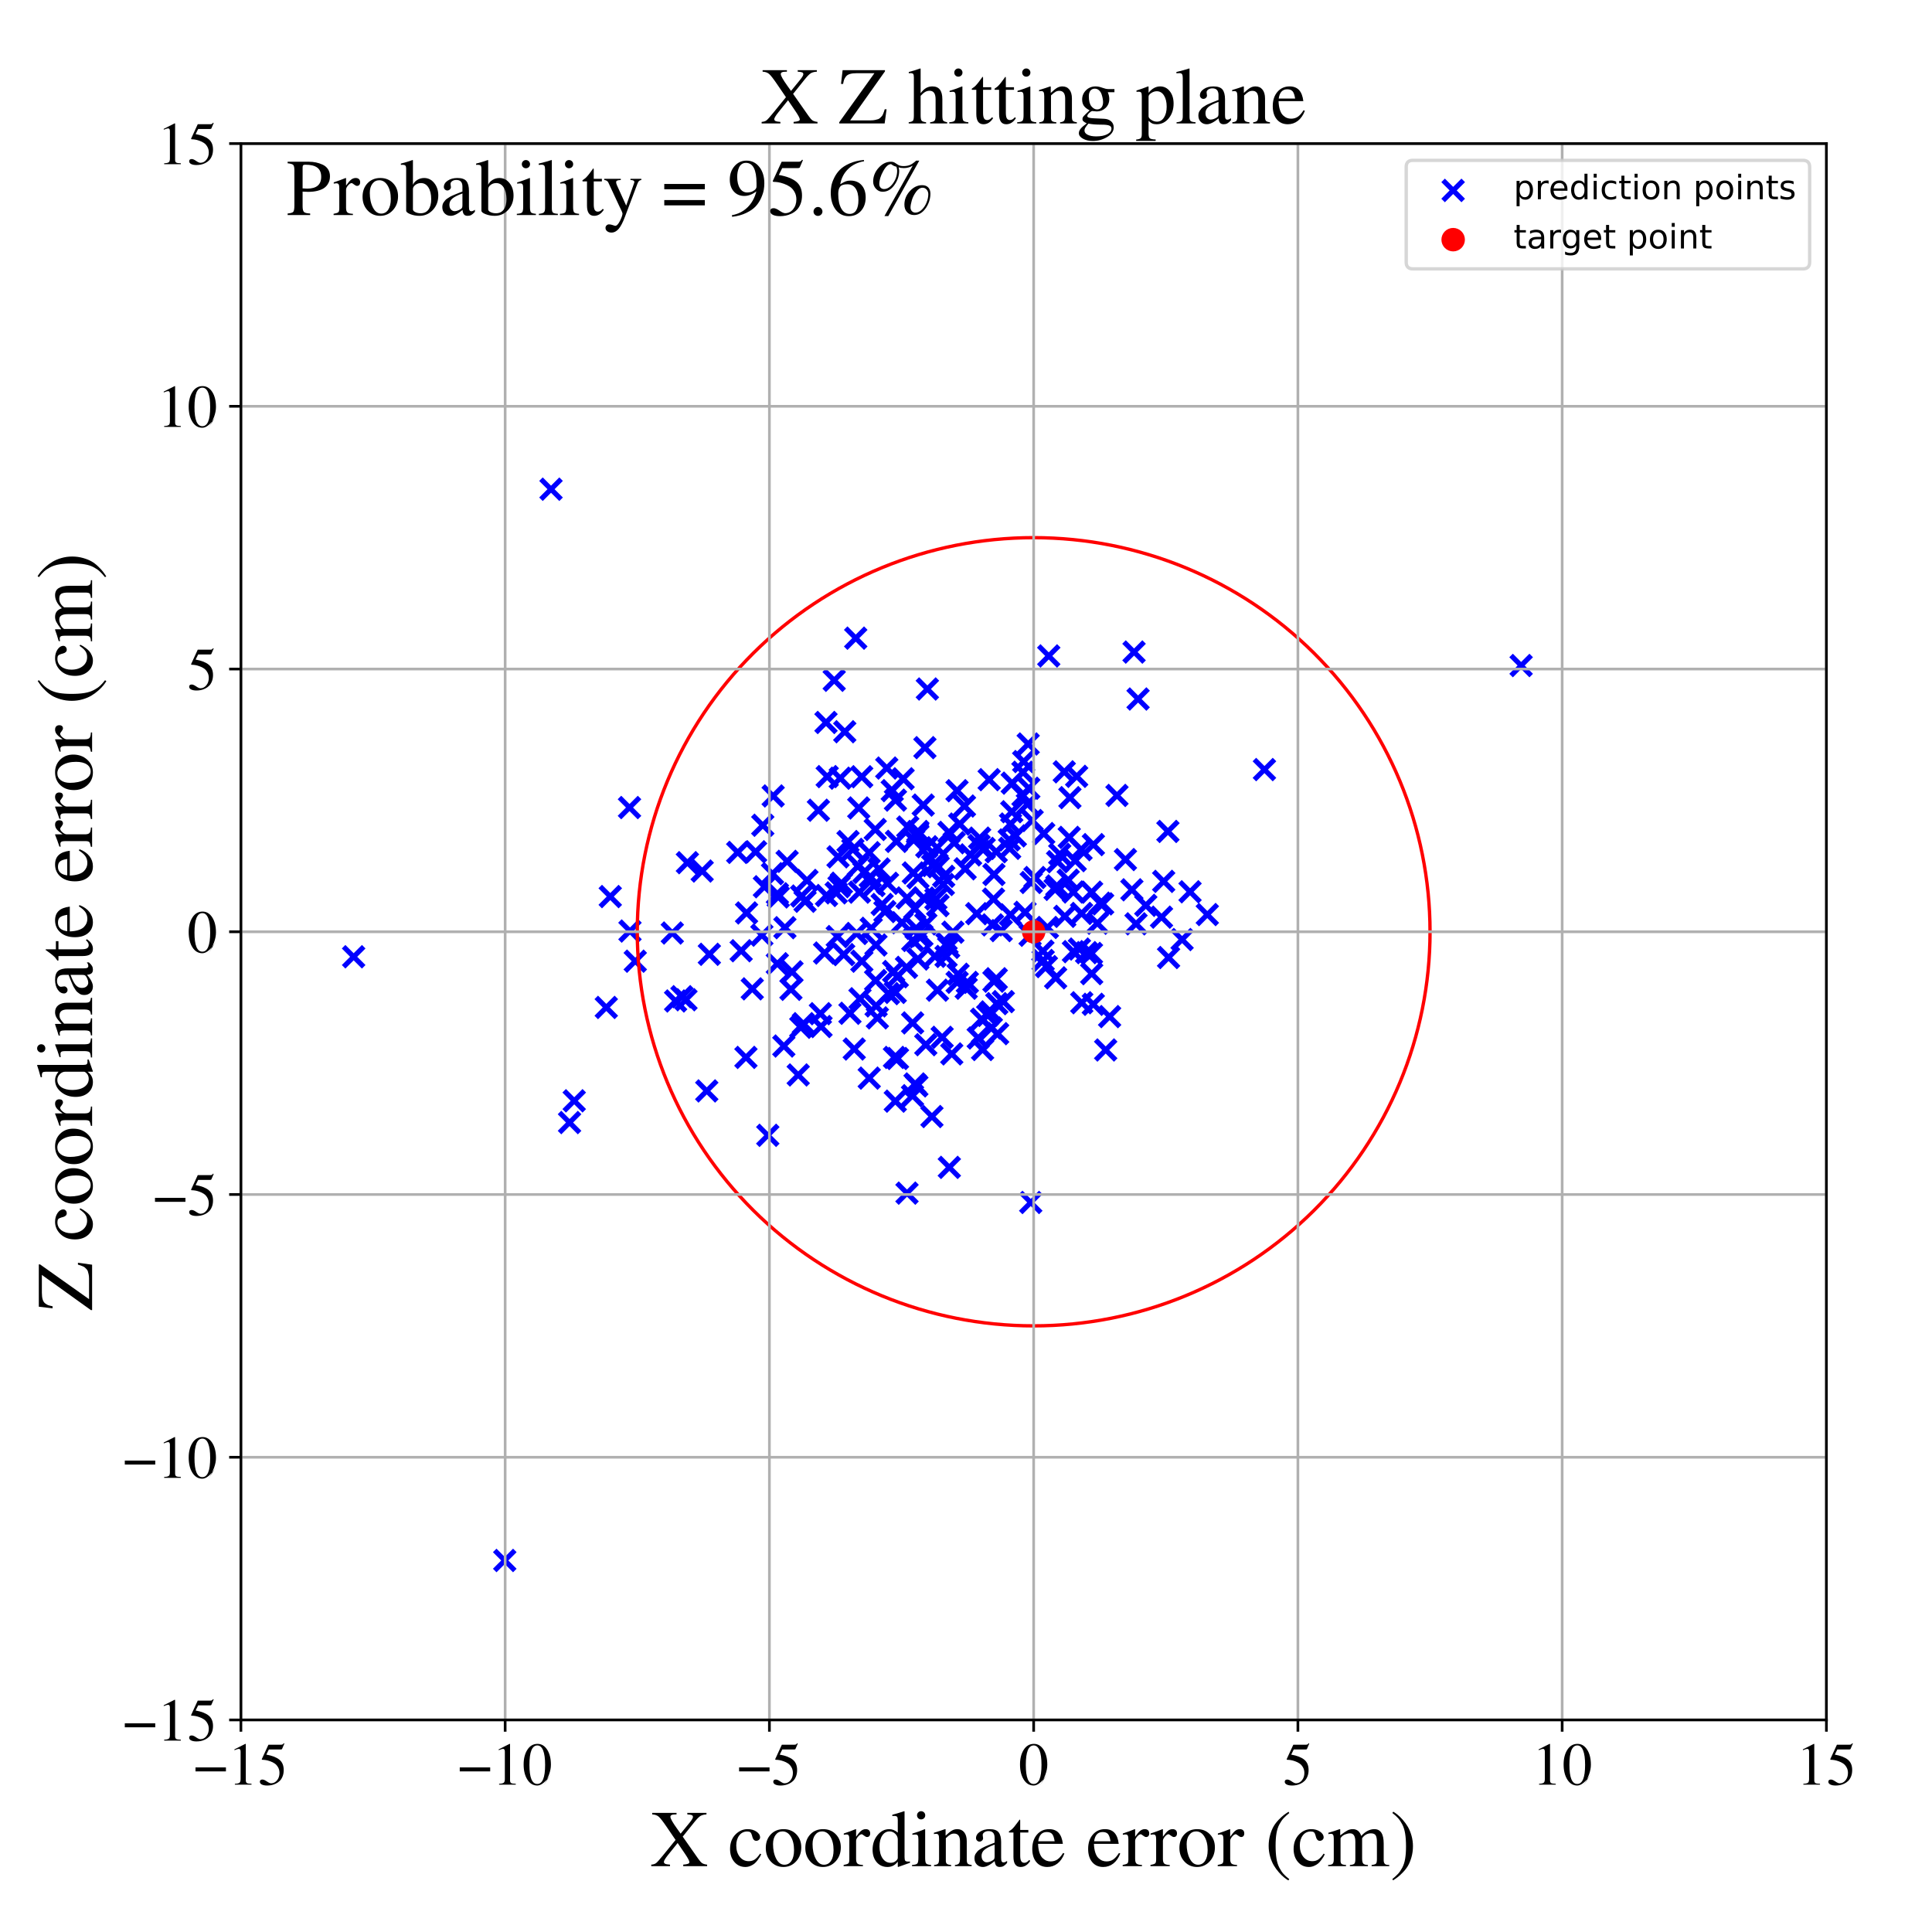 <?xml version="1.0" encoding="utf-8" standalone="no"?>
<!DOCTYPE svg PUBLIC "-//W3C//DTD SVG 1.1//EN"
  "http://www.w3.org/Graphics/SVG/1.1/DTD/svg11.dtd">
<!-- Created with matplotlib (https://matplotlib.org/) -->
<svg height="576pt" version="1.1" viewBox="0 0 576 576" width="576pt" xmlns="http://www.w3.org/2000/svg" xmlns:xlink="http://www.w3.org/1999/xlink">
 <defs>
  <style type="text/css">
*{stroke-linecap:butt;stroke-linejoin:round;}
  </style>
 </defs>
 <g id="figure_1">
  <g id="patch_1">
   <path d="M 0 576 
L 576 576 
L 576 0 
L 0 0 
z
" style="fill:#ffffff;"/>
  </g>
  <g id="axes_1">
   <g id="patch_2">
    <path d="M 71.822 512.784 
L 544.52 512.784 
L 544.52 42.802 
L 71.822 42.802 
z
" style="fill:#ffffff;"/>
   </g>
   <g id="PathCollection_1">
    <defs>
     <path d="M -3 3 
L 3 -3 
M -3 -3 
L 3 3 
" id="m0859b859a5" style="stroke:#0000ff;stroke-width:1.5;"/>
    </defs>
    <g clip-path="url(#pdffe106635)">
     <use style="fill:#0000ff;stroke:#0000ff;stroke-width:1.5;" x="348.196" xlink:href="#m0859b859a5" y="247.88"/>
     <use style="fill:#0000ff;stroke:#0000ff;stroke-width:1.5;" x="279.49" xlink:href="#m0859b859a5" y="295.207"/>
     <use style="fill:#0000ff;stroke:#0000ff;stroke-width:1.5;" x="237.977" xlink:href="#m0859b859a5" y="320.481"/>
     <use style="fill:#0000ff;stroke:#0000ff;stroke-width:1.5;" x="230.51" xlink:href="#m0859b859a5" y="237.301"/>
     <use style="fill:#0000ff;stroke:#0000ff;stroke-width:1.5;" x="273.664" xlink:href="#m0859b859a5" y="285.932"/>
     <use style="fill:#0000ff;stroke:#0000ff;stroke-width:1.5;" x="282.054" xlink:href="#m0859b859a5" y="285.149"/>
     <use style="fill:#0000ff;stroke:#0000ff;stroke-width:1.5;" x="279.58" xlink:href="#m0859b859a5" y="269.985"/>
     <use style="fill:#0000ff;stroke:#0000ff;stroke-width:1.5;" x="266.431" xlink:href="#m0859b859a5" y="289.639"/>
     <use style="fill:#0000ff;stroke:#0000ff;stroke-width:1.5;" x="227.413" xlink:href="#m0859b859a5" y="246.039"/>
     <use style="fill:#0000ff;stroke:#0000ff;stroke-width:1.5;" x="317.458" xlink:href="#m0859b859a5" y="273.198"/>
     <use style="fill:#0000ff;stroke:#0000ff;stroke-width:1.5;" x="338.102" xlink:href="#m0859b859a5" y="194.401"/>
     <use style="fill:#0000ff;stroke:#0000ff;stroke-width:1.5;" x="270.41" xlink:href="#m0859b859a5" y="355.714"/>
     <use style="fill:#0000ff;stroke:#0000ff;stroke-width:1.5;" x="273.122" xlink:href="#m0859b859a5" y="276.783"/>
     <use style="fill:#0000ff;stroke:#0000ff;stroke-width:1.5;" x="311.968" xlink:href="#m0859b859a5" y="288.174"/>
     <use style="fill:#0000ff;stroke:#0000ff;stroke-width:1.5;" x="273.686" xlink:href="#m0859b859a5" y="261.667"/>
     <use style="fill:#0000ff;stroke:#0000ff;stroke-width:1.5;" x="297.441" xlink:href="#m0859b859a5" y="308.172"/>
     <use style="fill:#0000ff;stroke:#0000ff;stroke-width:1.5;" x="210.715" xlink:href="#m0859b859a5" y="325.242"/>
     <use style="fill:#0000ff;stroke:#0000ff;stroke-width:1.5;" x="256.948" xlink:href="#m0859b859a5" y="286.568"/>
     <use style="fill:#0000ff;stroke:#0000ff;stroke-width:1.5;" x="273.646" xlink:href="#m0859b859a5" y="248.976"/>
     <use style="fill:#0000ff;stroke:#0000ff;stroke-width:1.5;" x="293.425" xlink:href="#m0859b859a5" y="252.952"/>
     <use style="fill:#0000ff;stroke:#0000ff;stroke-width:1.5;" x="264.377" xlink:href="#m0859b859a5" y="228.982"/>
     <use style="fill:#0000ff;stroke:#0000ff;stroke-width:1.5;" x="272.136" xlink:href="#m0859b859a5" y="280.386"/>
     <use style="fill:#0000ff;stroke:#0000ff;stroke-width:1.5;" x="346.289" xlink:href="#m0859b859a5" y="273.44"/>
     <use style="fill:#0000ff;stroke:#0000ff;stroke-width:1.5;" x="252.825" xlink:href="#m0859b859a5" y="250.893"/>
     <use style="fill:#0000ff;stroke:#0000ff;stroke-width:1.5;" x="259.75" xlink:href="#m0859b859a5" y="276.764"/>
     <use style="fill:#0000ff;stroke:#0000ff;stroke-width:1.5;" x="266.918" xlink:href="#m0859b859a5" y="328.292"/>
     <use style="fill:#0000ff;stroke:#0000ff;stroke-width:1.5;" x="274.21" xlink:href="#m0859b859a5" y="279.302"/>
     <use style="fill:#0000ff;stroke:#0000ff;stroke-width:1.5;" x="267.521" xlink:href="#m0859b859a5" y="291.209"/>
     <use style="fill:#0000ff;stroke:#0000ff;stroke-width:1.5;" x="220.973" xlink:href="#m0859b859a5" y="283.45"/>
     <use style="fill:#0000ff;stroke:#0000ff;stroke-width:1.5;" x="255.888" xlink:href="#m0859b859a5" y="258.132"/>
     <use style="fill:#0000ff;stroke:#0000ff;stroke-width:1.5;" x="181.946" xlink:href="#m0859b859a5" y="267.3"/>
     <use style="fill:#0000ff;stroke:#0000ff;stroke-width:1.5;" x="329.645" xlink:href="#m0859b859a5" y="313.035"/>
     <use style="fill:#0000ff;stroke:#0000ff;stroke-width:1.5;" x="279.616" xlink:href="#m0859b859a5" y="269.885"/>
     <use style="fill:#0000ff;stroke:#0000ff;stroke-width:1.5;" x="325.979" xlink:href="#m0859b859a5" y="251.811"/>
     <use style="fill:#0000ff;stroke:#0000ff;stroke-width:1.5;" x="238.992" xlink:href="#m0859b859a5" y="267.14"/>
     <use style="fill:#0000ff;stroke:#0000ff;stroke-width:1.5;" x="150.49" xlink:href="#m0859b859a5" y="465.233"/>
     <use style="fill:#0000ff;stroke:#0000ff;stroke-width:1.5;" x="248.708" xlink:href="#m0859b859a5" y="202.82"/>
     <use style="fill:#0000ff;stroke:#0000ff;stroke-width:1.5;" x="295.406" xlink:href="#m0859b859a5" y="301.689"/>
     <use style="fill:#0000ff;stroke:#0000ff;stroke-width:1.5;" x="227.895" xlink:href="#m0859b859a5" y="264.372"/>
     <use style="fill:#0000ff;stroke:#0000ff;stroke-width:1.5;" x="318.98" xlink:href="#m0859b859a5" y="237.812"/>
     <use style="fill:#0000ff;stroke:#0000ff;stroke-width:1.5;" x="250.147" xlink:href="#m0859b859a5" y="264.329"/>
     <use style="fill:#0000ff;stroke:#0000ff;stroke-width:1.5;" x="256.234" xlink:href="#m0859b859a5" y="265.984"/>
     <use style="fill:#0000ff;stroke:#0000ff;stroke-width:1.5;" x="277.846" xlink:href="#m0859b859a5" y="332.882"/>
     <use style="fill:#0000ff;stroke:#0000ff;stroke-width:1.5;" x="338.688" xlink:href="#m0859b859a5" y="275.43"/>
     <use style="fill:#0000ff;stroke:#0000ff;stroke-width:1.5;" x="249.627" xlink:href="#m0859b859a5" y="279.224"/>
     <use style="fill:#0000ff;stroke:#0000ff;stroke-width:1.5;" x="376.979" xlink:href="#m0859b859a5" y="229.438"/>
     <use style="fill:#0000ff;stroke:#0000ff;stroke-width:1.5;" x="320.564" xlink:href="#m0859b859a5" y="256.589"/>
     <use style="fill:#0000ff;stroke:#0000ff;stroke-width:1.5;" x="234.009" xlink:href="#m0859b859a5" y="276.575"/>
     <use style="fill:#0000ff;stroke:#0000ff;stroke-width:1.5;" x="278.747" xlink:href="#m0859b859a5" y="285.112"/>
     <use style="fill:#0000ff;stroke:#0000ff;stroke-width:1.5;" x="291.2" xlink:href="#m0859b859a5" y="272.398"/>
     <use style="fill:#0000ff;stroke:#0000ff;stroke-width:1.5;" x="287.544" xlink:href="#m0859b859a5" y="240.307"/>
     <use style="fill:#0000ff;stroke:#0000ff;stroke-width:1.5;" x="359.942" xlink:href="#m0859b859a5" y="272.663"/>
     <use style="fill:#0000ff;stroke:#0000ff;stroke-width:1.5;" x="315.949" xlink:href="#m0859b859a5" y="254.704"/>
     <use style="fill:#0000ff;stroke:#0000ff;stroke-width:1.5;" x="259.445" xlink:href="#m0859b859a5" y="261.397"/>
     <use style="fill:#0000ff;stroke:#0000ff;stroke-width:1.5;" x="277.463" xlink:href="#m0859b859a5" y="255.864"/>
     <use style="fill:#0000ff;stroke:#0000ff;stroke-width:1.5;" x="295.534" xlink:href="#m0859b859a5" y="306.491"/>
     <use style="fill:#0000ff;stroke:#0000ff;stroke-width:1.5;" x="227.142" xlink:href="#m0859b859a5" y="278.807"/>
     <use style="fill:#0000ff;stroke:#0000ff;stroke-width:1.5;" x="244.777" xlink:href="#m0859b859a5" y="306.05"/>
     <use style="fill:#0000ff;stroke:#0000ff;stroke-width:1.5;" x="291.897" xlink:href="#m0859b859a5" y="252.065"/>
     <use style="fill:#0000ff;stroke:#0000ff;stroke-width:1.5;" x="317.295" xlink:href="#m0859b859a5" y="230.111"/>
     <use style="fill:#0000ff;stroke:#0000ff;stroke-width:1.5;" x="287.74" xlink:href="#m0859b859a5" y="259.024"/>
     <use style="fill:#0000ff;stroke:#0000ff;stroke-width:1.5;" x="256.909" xlink:href="#m0859b859a5" y="231.576"/>
     <use style="fill:#0000ff;stroke:#0000ff;stroke-width:1.5;" x="301.246" xlink:href="#m0859b859a5" y="272.742"/>
     <use style="fill:#0000ff;stroke:#0000ff;stroke-width:1.5;" x="249.299" xlink:href="#m0859b859a5" y="266.192"/>
     <use style="fill:#0000ff;stroke:#0000ff;stroke-width:1.5;" x="292.642" xlink:href="#m0859b859a5" y="303.869"/>
     <use style="fill:#0000ff;stroke:#0000ff;stroke-width:1.5;" x="281.355" xlink:href="#m0859b859a5" y="261.272"/>
     <use style="fill:#0000ff;stroke:#0000ff;stroke-width:1.5;" x="269.248" xlink:href="#m0859b859a5" y="232.184"/>
     <use style="fill:#0000ff;stroke:#0000ff;stroke-width:1.5;" x="292.947" xlink:href="#m0859b859a5" y="312.903"/>
     <use style="fill:#0000ff;stroke:#0000ff;stroke-width:1.5;" x="250.853" xlink:href="#m0859b859a5" y="263.317"/>
     <use style="fill:#0000ff;stroke:#0000ff;stroke-width:1.5;" x="219.939" xlink:href="#m0859b859a5" y="254.131"/>
     <use style="fill:#0000ff;stroke:#0000ff;stroke-width:1.5;" x="284.472" xlink:href="#m0859b859a5" y="251.251"/>
     <use style="fill:#0000ff;stroke:#0000ff;stroke-width:1.5;" x="281.243" xlink:href="#m0859b859a5" y="263.695"/>
     <use style="fill:#0000ff;stroke:#0000ff;stroke-width:1.5;" x="278.075" xlink:href="#m0859b859a5" y="258.045"/>
     <use style="fill:#0000ff;stroke:#0000ff;stroke-width:1.5;" x="266.966" xlink:href="#m0859b859a5" y="238.545"/>
     <use style="fill:#0000ff;stroke:#0000ff;stroke-width:1.5;" x="243.997" xlink:href="#m0859b859a5" y="241.561"/>
     <use style="fill:#0000ff;stroke:#0000ff;stroke-width:1.5;" x="453.506" xlink:href="#m0859b859a5" y="198.42"/>
     <use style="fill:#0000ff;stroke:#0000ff;stroke-width:1.5;" x="264.604" xlink:href="#m0859b859a5" y="263.345"/>
     <use style="fill:#0000ff;stroke:#0000ff;stroke-width:1.5;" x="282.825" xlink:href="#m0859b859a5" y="282.439"/>
     <use style="fill:#0000ff;stroke:#0000ff;stroke-width:1.5;" x="305.606" xlink:href="#m0859b859a5" y="272"/>
     <use style="fill:#0000ff;stroke:#0000ff;stroke-width:1.5;" x="187.819" xlink:href="#m0859b859a5" y="277.578"/>
     <use style="fill:#0000ff;stroke:#0000ff;stroke-width:1.5;" x="311.006" xlink:href="#m0859b859a5" y="286.348"/>
     <use style="fill:#0000ff;stroke:#0000ff;stroke-width:1.5;" x="312.673" xlink:href="#m0859b859a5" y="195.556"/>
     <use style="fill:#0000ff;stroke:#0000ff;stroke-width:1.5;" x="322.515" xlink:href="#m0859b859a5" y="298.954"/>
     <use style="fill:#0000ff;stroke:#0000ff;stroke-width:1.5;" x="222.578" xlink:href="#m0859b859a5" y="272.179"/>
     <use style="fill:#0000ff;stroke:#0000ff;stroke-width:1.5;" x="294.904" xlink:href="#m0859b859a5" y="232.442"/>
     <use style="fill:#0000ff;stroke:#0000ff;stroke-width:1.5;" x="320.024" xlink:href="#m0859b859a5" y="283.721"/>
     <use style="fill:#0000ff;stroke:#0000ff;stroke-width:1.5;" x="327.978" xlink:href="#m0859b859a5" y="269.277"/>
     <use style="fill:#0000ff;stroke:#0000ff;stroke-width:1.5;" x="251.858" xlink:href="#m0859b859a5" y="218.156"/>
     <use style="fill:#0000ff;stroke:#0000ff;stroke-width:1.5;" x="230.313" xlink:href="#m0859b859a5" y="260.48"/>
     <use style="fill:#0000ff;stroke:#0000ff;stroke-width:1.5;" x="234.671" xlink:href="#m0859b859a5" y="256.798"/>
     <use style="fill:#0000ff;stroke:#0000ff;stroke-width:1.5;" x="301.007" xlink:href="#m0859b859a5" y="252.916"/>
     <use style="fill:#0000ff;stroke:#0000ff;stroke-width:1.5;" x="169.805" xlink:href="#m0859b859a5" y="334.67"/>
     <use style="fill:#0000ff;stroke:#0000ff;stroke-width:1.5;" x="268.905" xlink:href="#m0859b859a5" y="275.094"/>
     <use style="fill:#0000ff;stroke:#0000ff;stroke-width:1.5;" x="272.301" xlink:href="#m0859b859a5" y="260.252"/>
     <use style="fill:#0000ff;stroke:#0000ff;stroke-width:1.5;" x="304.984" xlink:href="#m0859b859a5" y="237.229"/>
     <use style="fill:#0000ff;stroke:#0000ff;stroke-width:1.5;" x="245.842" xlink:href="#m0859b859a5" y="284.132"/>
     <use style="fill:#0000ff;stroke:#0000ff;stroke-width:1.5;" x="263.825" xlink:href="#m0859b859a5" y="271.771"/>
     <use style="fill:#0000ff;stroke:#0000ff;stroke-width:1.5;" x="301.645" xlink:href="#m0859b859a5" y="242.01"/>
     <use style="fill:#0000ff;stroke:#0000ff;stroke-width:1.5;" x="256.39" xlink:href="#m0859b859a5" y="297.763"/>
     <use style="fill:#0000ff;stroke:#0000ff;stroke-width:1.5;" x="187.678" xlink:href="#m0859b859a5" y="240.762"/>
     <use style="fill:#0000ff;stroke:#0000ff;stroke-width:1.5;" x="306.304" xlink:href="#m0859b859a5" y="239.748"/>
     <use style="fill:#0000ff;stroke:#0000ff;stroke-width:1.5;" x="224.277" xlink:href="#m0859b859a5" y="294.811"/>
     <use style="fill:#0000ff;stroke:#0000ff;stroke-width:1.5;" x="297.026" xlink:href="#m0859b859a5" y="291.799"/>
     <use style="fill:#0000ff;stroke:#0000ff;stroke-width:1.5;" x="307.445" xlink:href="#m0859b859a5" y="263.097"/>
     <use style="fill:#0000ff;stroke:#0000ff;stroke-width:1.5;" x="272.393" xlink:href="#m0859b859a5" y="250.434"/>
     <use style="fill:#0000ff;stroke:#0000ff;stroke-width:1.5;" x="273.535" xlink:href="#m0859b859a5" y="248.401"/>
     <use style="fill:#0000ff;stroke:#0000ff;stroke-width:1.5;" x="339.3" xlink:href="#m0859b859a5" y="208.405"/>
     <use style="fill:#0000ff;stroke:#0000ff;stroke-width:1.5;" x="200.44" xlink:href="#m0859b859a5" y="278.165"/>
     <use style="fill:#0000ff;stroke:#0000ff;stroke-width:1.5;" x="189.4" xlink:href="#m0859b859a5" y="286.566"/>
     <use style="fill:#0000ff;stroke:#0000ff;stroke-width:1.5;" x="257.558" xlink:href="#m0859b859a5" y="260.09"/>
     <use style="fill:#0000ff;stroke:#0000ff;stroke-width:1.5;" x="301.789" xlink:href="#m0859b859a5" y="233.484"/>
     <use style="fill:#0000ff;stroke:#0000ff;stroke-width:1.5;" x="267.572" xlink:href="#m0859b859a5" y="315.576"/>
     <use style="fill:#0000ff;stroke:#0000ff;stroke-width:1.5;" x="282.334" xlink:href="#m0859b859a5" y="281.332"/>
     <use style="fill:#0000ff;stroke:#0000ff;stroke-width:1.5;" x="253.402" xlink:href="#m0859b859a5" y="302.098"/>
     <use style="fill:#0000ff;stroke:#0000ff;stroke-width:1.5;" x="314.725" xlink:href="#m0859b859a5" y="291.525"/>
     <use style="fill:#0000ff;stroke:#0000ff;stroke-width:1.5;" x="261.58" xlink:href="#m0859b859a5" y="303.466"/>
     <use style="fill:#0000ff;stroke:#0000ff;stroke-width:1.5;" x="256.027" xlink:href="#m0859b859a5" y="240.88"/>
     <use style="fill:#0000ff;stroke:#0000ff;stroke-width:1.5;" x="232.025" xlink:href="#m0859b859a5" y="267.415"/>
     <use style="fill:#0000ff;stroke:#0000ff;stroke-width:1.5;" x="314.56" xlink:href="#m0859b859a5" y="265.157"/>
     <use style="fill:#0000ff;stroke:#0000ff;stroke-width:1.5;" x="272.722" xlink:href="#m0859b859a5" y="270.921"/>
     <use style="fill:#0000ff;stroke:#0000ff;stroke-width:1.5;" x="231.749" xlink:href="#m0859b859a5" y="287.324"/>
     <use style="fill:#0000ff;stroke:#0000ff;stroke-width:1.5;" x="294.469" xlink:href="#m0859b859a5" y="302.728"/>
     <use style="fill:#0000ff;stroke:#0000ff;stroke-width:1.5;" x="246.413" xlink:href="#m0859b859a5" y="266.98"/>
     <use style="fill:#0000ff;stroke:#0000ff;stroke-width:1.5;" x="322.456" xlink:href="#m0859b859a5" y="272.327"/>
     <use style="fill:#0000ff;stroke:#0000ff;stroke-width:1.5;" x="225.266" xlink:href="#m0859b859a5" y="253.944"/>
     <use style="fill:#0000ff;stroke:#0000ff;stroke-width:1.5;" x="335.533" xlink:href="#m0859b859a5" y="256.27"/>
     <use style="fill:#0000ff;stroke:#0000ff;stroke-width:1.5;" x="276.024" xlink:href="#m0859b859a5" y="275.45"/>
     <use style="fill:#0000ff;stroke:#0000ff;stroke-width:1.5;" x="307.106" xlink:href="#m0859b859a5" y="278.84"/>
     <use style="fill:#0000ff;stroke:#0000ff;stroke-width:1.5;" x="222.391" xlink:href="#m0859b859a5" y="315.251"/>
     <use style="fill:#0000ff;stroke:#0000ff;stroke-width:1.5;" x="352.428" xlink:href="#m0859b859a5" y="280.119"/>
     <use style="fill:#0000ff;stroke:#0000ff;stroke-width:1.5;" x="255.126" xlink:href="#m0859b859a5" y="190.258"/>
     <use style="fill:#0000ff;stroke:#0000ff;stroke-width:1.5;" x="228.907" xlink:href="#m0859b859a5" y="338.479"/>
     <use style="fill:#0000ff;stroke:#0000ff;stroke-width:1.5;" x="289.361" xlink:href="#m0859b859a5" y="254.876"/>
     <use style="fill:#0000ff;stroke:#0000ff;stroke-width:1.5;" x="250.509" xlink:href="#m0859b859a5" y="232.007"/>
     <use style="fill:#0000ff;stroke:#0000ff;stroke-width:1.5;" x="333.006" xlink:href="#m0859b859a5" y="237.148"/>
     <use style="fill:#0000ff;stroke:#0000ff;stroke-width:1.5;" x="304.967" xlink:href="#m0859b859a5" y="230.23"/>
     <use style="fill:#0000ff;stroke:#0000ff;stroke-width:1.5;" x="275.248" xlink:href="#m0859b859a5" y="240.022"/>
     <use style="fill:#0000ff;stroke:#0000ff;stroke-width:1.5;" x="325.473" xlink:href="#m0859b859a5" y="290.283"/>
     <use style="fill:#0000ff;stroke:#0000ff;stroke-width:1.5;" x="262.094" xlink:href="#m0859b859a5" y="259.076"/>
     <use style="fill:#0000ff;stroke:#0000ff;stroke-width:1.5;" x="273.659" xlink:href="#m0859b859a5" y="247.889"/>
     <use style="fill:#0000ff;stroke:#0000ff;stroke-width:1.5;" x="315.313" xlink:href="#m0859b859a5" y="256.897"/>
     <use style="fill:#0000ff;stroke:#0000ff;stroke-width:1.5;" x="296.206" xlink:href="#m0859b859a5" y="268.048"/>
     <use style="fill:#0000ff;stroke:#0000ff;stroke-width:1.5;" x="272.088" xlink:href="#m0859b859a5" y="304.964"/>
     <use style="fill:#0000ff;stroke:#0000ff;stroke-width:1.5;" x="307.722" xlink:href="#m0859b859a5" y="244.632"/>
     <use style="fill:#0000ff;stroke:#0000ff;stroke-width:1.5;" x="321.812" xlink:href="#m0859b859a5" y="282.95"/>
     <use style="fill:#0000ff;stroke:#0000ff;stroke-width:1.5;" x="323.947" xlink:href="#m0859b859a5" y="284.016"/>
     <use style="fill:#0000ff;stroke:#0000ff;stroke-width:1.5;" x="301.269" xlink:href="#m0859b859a5" y="245.671"/>
     <use style="fill:#0000ff;stroke:#0000ff;stroke-width:1.5;" x="328.743" xlink:href="#m0859b859a5" y="269.478"/>
     <use style="fill:#0000ff;stroke:#0000ff;stroke-width:1.5;" x="266.914" xlink:href="#m0859b859a5" y="295.874"/>
     <use style="fill:#0000ff;stroke:#0000ff;stroke-width:1.5;" x="307.302" xlink:href="#m0859b859a5" y="358.499"/>
     <use style="fill:#0000ff;stroke:#0000ff;stroke-width:1.5;" x="306.722" xlink:href="#m0859b859a5" y="235.008"/>
     <use style="fill:#0000ff;stroke:#0000ff;stroke-width:1.5;" x="164.281" xlink:href="#m0859b859a5" y="145.852"/>
     <use style="fill:#0000ff;stroke:#0000ff;stroke-width:1.5;" x="299.126" xlink:href="#m0859b859a5" y="298.618"/>
     <use style="fill:#0000ff;stroke:#0000ff;stroke-width:1.5;" x="282.915" xlink:href="#m0859b859a5" y="248.159"/>
     <use style="fill:#0000ff;stroke:#0000ff;stroke-width:1.5;" x="285.322" xlink:href="#m0859b859a5" y="235.736"/>
     <use style="fill:#0000ff;stroke:#0000ff;stroke-width:1.5;" x="280.891" xlink:href="#m0859b859a5" y="309.261"/>
     <use style="fill:#0000ff;stroke:#0000ff;stroke-width:1.5;" x="259.148" xlink:href="#m0859b859a5" y="321.425"/>
     <use style="fill:#0000ff;stroke:#0000ff;stroke-width:1.5;" x="211.483" xlink:href="#m0859b859a5" y="284.515"/>
     <use style="fill:#0000ff;stroke:#0000ff;stroke-width:1.5;" x="244.58" xlink:href="#m0859b859a5" y="302.22"/>
     <use style="fill:#0000ff;stroke:#0000ff;stroke-width:1.5;" x="276.309" xlink:href="#m0859b859a5" y="252.445"/>
     <use style="fill:#0000ff;stroke:#0000ff;stroke-width:1.5;" x="315.079" xlink:href="#m0859b859a5" y="264.132"/>
     <use style="fill:#0000ff;stroke:#0000ff;stroke-width:1.5;" x="302.714" xlink:href="#m0859b859a5" y="249.204"/>
     <use style="fill:#0000ff;stroke:#0000ff;stroke-width:1.5;" x="240.582" xlink:href="#m0859b859a5" y="262.485"/>
     <use style="fill:#0000ff;stroke:#0000ff;stroke-width:1.5;" x="270.634" xlink:href="#m0859b859a5" y="246.573"/>
     <use style="fill:#0000ff;stroke:#0000ff;stroke-width:1.5;" x="337.457" xlink:href="#m0859b859a5" y="265.283"/>
     <use style="fill:#0000ff;stroke:#0000ff;stroke-width:1.5;" x="322.298" xlink:href="#m0859b859a5" y="253.313"/>
     <use style="fill:#0000ff;stroke:#0000ff;stroke-width:1.5;" x="279.365" xlink:href="#m0859b859a5" y="252.74"/>
     <use style="fill:#0000ff;stroke:#0000ff;stroke-width:1.5;" x="320.994" xlink:href="#m0859b859a5" y="231.455"/>
     <use style="fill:#0000ff;stroke:#0000ff;stroke-width:1.5;" x="246.259" xlink:href="#m0859b859a5" y="215.395"/>
     <use style="fill:#0000ff;stroke:#0000ff;stroke-width:1.5;" x="274.858" xlink:href="#m0859b859a5" y="278.907"/>
     <use style="fill:#0000ff;stroke:#0000ff;stroke-width:1.5;" x="291.635" xlink:href="#m0859b859a5" y="309.467"/>
     <use style="fill:#0000ff;stroke:#0000ff;stroke-width:1.5;" x="262.995" xlink:href="#m0859b859a5" y="269.651"/>
     <use style="fill:#0000ff;stroke:#0000ff;stroke-width:1.5;" x="233.689" xlink:href="#m0859b859a5" y="311.858"/>
     <use style="fill:#0000ff;stroke:#0000ff;stroke-width:1.5;" x="261.159" xlink:href="#m0859b859a5" y="281.735"/>
     <use style="fill:#0000ff;stroke:#0000ff;stroke-width:1.5;" x="283.76" xlink:href="#m0859b859a5" y="314.205"/>
     <use style="fill:#0000ff;stroke:#0000ff;stroke-width:1.5;" x="261.055" xlink:href="#m0859b859a5" y="292.334"/>
     <use style="fill:#0000ff;stroke:#0000ff;stroke-width:1.5;" x="285.356" xlink:href="#m0859b859a5" y="292.862"/>
     <use style="fill:#0000ff;stroke:#0000ff;stroke-width:1.5;" x="297.011" xlink:href="#m0859b859a5" y="253.939"/>
     <use style="fill:#0000ff;stroke:#0000ff;stroke-width:1.5;" x="296.325" xlink:href="#m0859b859a5" y="292.537"/>
     <use style="fill:#0000ff;stroke:#0000ff;stroke-width:1.5;" x="305.199" xlink:href="#m0859b859a5" y="227.051"/>
     <use style="fill:#0000ff;stroke:#0000ff;stroke-width:1.5;" x="354.793" xlink:href="#m0859b859a5" y="265.879"/>
     <use style="fill:#0000ff;stroke:#0000ff;stroke-width:1.5;" x="260.567" xlink:href="#m0859b859a5" y="264.014"/>
     <use style="fill:#0000ff;stroke:#0000ff;stroke-width:1.5;" x="325.449" xlink:href="#m0859b859a5" y="265.99"/>
     <use style="fill:#0000ff;stroke:#0000ff;stroke-width:1.5;" x="306.536" xlink:href="#m0859b859a5" y="221.808"/>
     <use style="fill:#0000ff;stroke:#0000ff;stroke-width:1.5;" x="296.328" xlink:href="#m0859b859a5" y="260.722"/>
     <use style="fill:#0000ff;stroke:#0000ff;stroke-width:1.5;" x="327.148" xlink:href="#m0859b859a5" y="275.247"/>
     <use style="fill:#0000ff;stroke:#0000ff;stroke-width:1.5;" x="284.089" xlink:href="#m0859b859a5" y="277.914"/>
     <use style="fill:#0000ff;stroke:#0000ff;stroke-width:1.5;" x="318.475" xlink:href="#m0859b859a5" y="262.405"/>
     <use style="fill:#0000ff;stroke:#0000ff;stroke-width:1.5;" x="246.619" xlink:href="#m0859b859a5" y="231.533"/>
     <use style="fill:#0000ff;stroke:#0000ff;stroke-width:1.5;" x="255.371" xlink:href="#m0859b859a5" y="278.297"/>
     <use style="fill:#0000ff;stroke:#0000ff;stroke-width:1.5;" x="240.017" xlink:href="#m0859b859a5" y="268.698"/>
     <use style="fill:#0000ff;stroke:#0000ff;stroke-width:1.5;" x="276.01" xlink:href="#m0859b859a5" y="311.456"/>
     <use style="fill:#0000ff;stroke:#0000ff;stroke-width:1.5;" x="261.202" xlink:href="#m0859b859a5" y="299.894"/>
     <use style="fill:#0000ff;stroke:#0000ff;stroke-width:1.5;" x="239.52" xlink:href="#m0859b859a5" y="305.194"/>
     <use style="fill:#0000ff;stroke:#0000ff;stroke-width:1.5;" x="235.807" xlink:href="#m0859b859a5" y="294.955"/>
     <use style="fill:#0000ff;stroke:#0000ff;stroke-width:1.5;" x="266.67" xlink:href="#m0859b859a5" y="315.256"/>
     <use style="fill:#0000ff;stroke:#0000ff;stroke-width:1.5;" x="105.437" xlink:href="#m0859b859a5" y="285.247"/>
     <use style="fill:#0000ff;stroke:#0000ff;stroke-width:1.5;" x="275.388" xlink:href="#m0859b859a5" y="267.746"/>
     <use style="fill:#0000ff;stroke:#0000ff;stroke-width:1.5;" x="209.346" xlink:href="#m0859b859a5" y="259.688"/>
     <use style="fill:#0000ff;stroke:#0000ff;stroke-width:1.5;" x="341.604" xlink:href="#m0859b859a5" y="269.916"/>
     <use style="fill:#0000ff;stroke:#0000ff;stroke-width:1.5;" x="330.815" xlink:href="#m0859b859a5" y="303.084"/>
     <use style="fill:#0000ff;stroke:#0000ff;stroke-width:1.5;" x="270.257" xlink:href="#m0859b859a5" y="288.401"/>
     <use style="fill:#0000ff;stroke:#0000ff;stroke-width:1.5;" x="300.876" xlink:href="#m0859b859a5" y="250.414"/>
     <use style="fill:#0000ff;stroke:#0000ff;stroke-width:1.5;" x="297.19" xlink:href="#m0859b859a5" y="299.216"/>
     <use style="fill:#0000ff;stroke:#0000ff;stroke-width:1.5;" x="270.424" xlink:href="#m0859b859a5" y="267.705"/>
     <use style="fill:#0000ff;stroke:#0000ff;stroke-width:1.5;" x="279.033" xlink:href="#m0859b859a5" y="268.034"/>
     <use style="fill:#0000ff;stroke:#0000ff;stroke-width:1.5;" x="254.681" xlink:href="#m0859b859a5" y="312.754"/>
     <use style="fill:#0000ff;stroke:#0000ff;stroke-width:1.5;" x="201.422" xlink:href="#m0859b859a5" y="298.426"/>
     <use style="fill:#0000ff;stroke:#0000ff;stroke-width:1.5;" x="292.071" xlink:href="#m0859b859a5" y="249.871"/>
     <use style="fill:#0000ff;stroke:#0000ff;stroke-width:1.5;" x="204.513" xlink:href="#m0859b859a5" y="298.06"/>
     <use style="fill:#0000ff;stroke:#0000ff;stroke-width:1.5;" x="259.131" xlink:href="#m0859b859a5" y="254.212"/>
     <use style="fill:#0000ff;stroke:#0000ff;stroke-width:1.5;" x="267.265" xlink:href="#m0859b859a5" y="250.842"/>
     <use style="fill:#0000ff;stroke:#0000ff;stroke-width:1.5;" x="348.393" xlink:href="#m0859b859a5" y="285.475"/>
     <use style="fill:#0000ff;stroke:#0000ff;stroke-width:1.5;" x="318.779" xlink:href="#m0859b859a5" y="249.652"/>
     <use style="fill:#0000ff;stroke:#0000ff;stroke-width:1.5;" x="346.939" xlink:href="#m0859b859a5" y="262.771"/>
     <use style="fill:#0000ff;stroke:#0000ff;stroke-width:1.5;" x="249.842" xlink:href="#m0859b859a5" y="255.45"/>
     <use style="fill:#0000ff;stroke:#0000ff;stroke-width:1.5;" x="272.055" xlink:href="#m0859b859a5" y="326.668"/>
     <use style="fill:#0000ff;stroke:#0000ff;stroke-width:1.5;" x="288.405" xlink:href="#m0859b859a5" y="292.884"/>
     <use style="fill:#0000ff;stroke:#0000ff;stroke-width:1.5;" x="325.957" xlink:href="#m0859b859a5" y="299.423"/>
     <use style="fill:#0000ff;stroke:#0000ff;stroke-width:1.5;" x="275.748" xlink:href="#m0859b859a5" y="222.902"/>
     <use style="fill:#0000ff;stroke:#0000ff;stroke-width:1.5;" x="298.504" xlink:href="#m0859b859a5" y="277.449"/>
     <use style="fill:#0000ff;stroke:#0000ff;stroke-width:1.5;" x="279.716" xlink:href="#m0859b859a5" y="258.405"/>
     <use style="fill:#0000ff;stroke:#0000ff;stroke-width:1.5;" x="288.062" xlink:href="#m0859b859a5" y="294.626"/>
     <use style="fill:#0000ff;stroke:#0000ff;stroke-width:1.5;" x="266.011" xlink:href="#m0859b859a5" y="235.72"/>
     <use style="fill:#0000ff;stroke:#0000ff;stroke-width:1.5;" x="273.346" xlink:href="#m0859b859a5" y="323.747"/>
     <use style="fill:#0000ff;stroke:#0000ff;stroke-width:1.5;" x="180.758" xlink:href="#m0859b859a5" y="300.357"/>
     <use style="fill:#0000ff;stroke:#0000ff;stroke-width:1.5;" x="311.177" xlink:href="#m0859b859a5" y="248.515"/>
     <use style="fill:#0000ff;stroke:#0000ff;stroke-width:1.5;" x="236.122" xlink:href="#m0859b859a5" y="289.733"/>
     <use style="fill:#0000ff;stroke:#0000ff;stroke-width:1.5;" x="171.2" xlink:href="#m0859b859a5" y="328.191"/>
     <use style="fill:#0000ff;stroke:#0000ff;stroke-width:1.5;" x="204.94" xlink:href="#m0859b859a5" y="257.196"/>
     <use style="fill:#0000ff;stroke:#0000ff;stroke-width:1.5;" x="203.305" xlink:href="#m0859b859a5" y="297.152"/>
     <use style="fill:#0000ff;stroke:#0000ff;stroke-width:1.5;" x="325.408" xlink:href="#m0859b859a5" y="284.252"/>
     <use style="fill:#0000ff;stroke:#0000ff;stroke-width:1.5;" x="238.742" xlink:href="#m0859b859a5" y="306.274"/>
     <use style="fill:#0000ff;stroke:#0000ff;stroke-width:1.5;" x="231.775" xlink:href="#m0859b859a5" y="266.469"/>
     <use style="fill:#0000ff;stroke:#0000ff;stroke-width:1.5;" x="312.274" xlink:href="#m0859b859a5" y="276.512"/>
     <use style="fill:#0000ff;stroke:#0000ff;stroke-width:1.5;" x="251.534" xlink:href="#m0859b859a5" y="284.601"/>
     <use style="fill:#0000ff;stroke:#0000ff;stroke-width:1.5;" x="320.014" xlink:href="#m0859b859a5" y="265.934"/>
     <use style="fill:#0000ff;stroke:#0000ff;stroke-width:1.5;" x="285.63" xlink:href="#m0859b859a5" y="290.463"/>
     <use style="fill:#0000ff;stroke:#0000ff;stroke-width:1.5;" x="310.927" xlink:href="#m0859b859a5" y="283.564"/>
     <use style="fill:#0000ff;stroke:#0000ff;stroke-width:1.5;" x="286.119" xlink:href="#m0859b859a5" y="245.681"/>
     <use style="fill:#0000ff;stroke:#0000ff;stroke-width:1.5;" x="308.552" xlink:href="#m0859b859a5" y="261.619"/>
     <use style="fill:#0000ff;stroke:#0000ff;stroke-width:1.5;" x="260.941" xlink:href="#m0859b859a5" y="247.298"/>
     <use style="fill:#0000ff;stroke:#0000ff;stroke-width:1.5;" x="295.897" xlink:href="#m0859b859a5" y="275.744"/>
     <use style="fill:#0000ff;stroke:#0000ff;stroke-width:1.5;" x="283.029" xlink:href="#m0859b859a5" y="348.038"/>
     <use style="fill:#0000ff;stroke:#0000ff;stroke-width:1.5;" x="272.808" xlink:href="#m0859b859a5" y="323.163"/>
     <use style="fill:#0000ff;stroke:#0000ff;stroke-width:1.5;" x="276.482" xlink:href="#m0859b859a5" y="205.418"/>
     <use style="fill:#0000ff;stroke:#0000ff;stroke-width:1.5;" x="264.884" xlink:href="#m0859b859a5" y="296.237"/>
     <use style="fill:#0000ff;stroke:#0000ff;stroke-width:1.5;" x="254.268" xlink:href="#m0859b859a5" y="253.225"/>
    </g>
   </g>
   <g id="PathCollection_2">
    <defs>
     <path d="M 0 3 
C 0.796 3 1.559 2.684 2.121 2.121 
C 2.684 1.559 3 0.796 3 0 
C 3 -0.796 2.684 -1.559 2.121 -2.121 
C 1.559 -2.684 0.796 -3 0 -3 
C -0.796 -3 -1.559 -2.684 -2.121 -2.121 
C -2.684 -1.559 -3 -0.796 -3 0 
C -3 0.796 -2.684 1.559 -2.121 2.121 
C -1.559 2.684 -0.796 3 0 3 
z
" id="m9a6db1f8fe" style="stroke:#ff0000;"/>
    </defs>
    <g clip-path="url(#pdffe106635)">
     <use style="fill:#ff0000;stroke:#ff0000;" x="308.171" xlink:href="#m9a6db1f8fe" y="277.793"/>
    </g>
   </g>
   <g id="patch_3">
    <path clip-path="url(#pdffe106635)" d="M 308.171 395.288 
C 339.511 395.288 369.572 382.908 391.733 360.875 
C 413.894 338.841 426.346 308.953 426.346 277.793 
C 426.346 246.633 413.894 216.745 391.733 194.711 
C 369.572 172.677 339.511 160.297 308.171 160.297 
C 276.831 160.297 246.77 172.677 224.609 194.711 
C 202.448 216.745 189.997 246.633 189.997 277.793 
C 189.997 308.953 202.448 338.841 224.609 360.875 
C 246.77 382.908 276.831 395.288 308.171 395.288 
z
" style="fill:none;stroke:#ff0000;stroke-linejoin:miter;"/>
   </g>
   <g id="matplotlib.axis_1">
    <g id="xtick_1">
     <g id="line2d_1">
      <path clip-path="url(#pdffe106635)" d="M 71.822 512.784 
L 71.822 42.802 
" style="fill:none;stroke:#b0b0b0;stroke-linecap:square;stroke-width:0.8;"/>
     </g>
     <g id="line2d_2">
      <defs>
       <path d="M 0 0 
L 0 3.5 
" id="m8183d9547c" style="stroke:#000000;stroke-width:0.8;"/>
      </defs>
      <g>
       <use style="stroke:#000000;stroke-width:0.8;" x="71.822" xlink:href="#m8183d9547c" y="512.784"/>
      </g>
     </g>
     <g id="text_1">
      <!-- −15 -->
      <defs>
       <path d="M 3 22 
L 3 28.594 
L 53.406 28.594 
L 53.406 22 
z
" id="FreeSerif-8722"/>
       <path d="M 18.297 59.297 
Q 16.5 59.297 11.094 57.094 
L 11.094 58.5 
L 29.094 67.594 
L 29.906 67.406 
L 29.906 7.406 
Q 29.906 3.797 31.703 2.688 
Q 33.5 1.594 39.406 1.5 
L 39.406 0 
L 11.797 0 
L 11.797 1.5 
Q 17.406 1.703 19.344 3.141 
Q 21.297 4.594 21.297 9.297 
L 21.297 54.594 
Q 21.297 59.297 18.297 59.297 
z
" id="FreeSerif-49"/>
       <path d="M 35.703 19.406 
Q 35.703 24.703 33.344 28.797 
Q 31 32.906 27.641 35.156 
Q 24.297 37.406 20.141 38.844 
Q 16 40.297 12.953 40.75 
Q 9.906 41.203 7.594 41.203 
Q 6.406 41.203 6.406 42 
Q 6.406 42.297 6.5 42.5 
L 17.406 66.203 
L 38.297 66.203 
Q 39.906 66.203 40.844 66.703 
Q 41.797 67.203 42.906 68.797 
L 43.797 68.094 
L 40 59.203 
Q 39.594 58.297 37.703 58.297 
L 18.094 58.297 
L 13.906 49.797 
Q 28.5 47.203 35.594 41.344 
Q 42.703 35.5 42.703 24.203 
Q 42.703 18.297 40.844 13.688 
Q 39 9.094 36.141 6.297 
Q 33.297 3.5 29.547 1.703 
Q 25.797 -0.094 22.344 -0.75 
Q 18.906 -1.406 15.406 -1.406 
Q 9.797 -1.406 6.5 0.25 
Q 3.203 1.906 3.203 4.797 
Q 3.203 8.5 7.5 8.5 
Q 10.297 8.5 14.75 5.391 
Q 19.203 2.297 21.797 2.297 
Q 27.703 2.297 31.703 7.25 
Q 35.703 12.203 35.703 19.406 
z
" id="FreeSerif-53"/>
      </defs>
      <g transform="translate(57.746 532.077)scale(0.18 -0.18)">
       <use xlink:href="#FreeSerif-8722"/>
       <use x="56.4" xlink:href="#FreeSerif-49"/>
       <use x="106.4" xlink:href="#FreeSerif-53"/>
      </g>
     </g>
    </g>
    <g id="xtick_2">
     <g id="line2d_3">
      <path clip-path="url(#pdffe106635)" d="M 150.605 512.784 
L 150.605 42.802 
" style="fill:none;stroke:#b0b0b0;stroke-linecap:square;stroke-width:0.8;"/>
     </g>
     <g id="line2d_4">
      <g>
       <use style="stroke:#000000;stroke-width:0.8;" x="150.605" xlink:href="#m8183d9547c" y="512.784"/>
      </g>
     </g>
     <g id="text_2">
      <!-- −10 -->
      <defs>
       <path d="M 47.594 17.797 
Q 35.203 -1.406 25 -1.406 
Q 14.797 -1.406 8.594 8.391 
Q 2.406 18.203 2.406 33.594 
Q 2.406 48.094 8.594 57.844 
Q 14.797 67.594 25.406 67.594 
Q 35.203 67.594 41.391 58 
Q 47.594 48.406 47.594 33 
Q 47.594 17.797 35.203 -1.406 
z
M 25.094 65 
Q 12 65 12 32.703 
Q 12 1.203 25 1.203 
Q 38 1.203 38 32.797 
Q 38 48.5 34.703 56.75 
Q 31.406 65 25.094 65 
z
" id="FreeSerif-48"/>
      </defs>
      <g transform="translate(136.529 532.077)scale(0.18 -0.18)">
       <use xlink:href="#FreeSerif-8722"/>
       <use x="56.4" xlink:href="#FreeSerif-49"/>
       <use x="106.4" xlink:href="#FreeSerif-48"/>
      </g>
     </g>
    </g>
    <g id="xtick_3">
     <g id="line2d_5">
      <path clip-path="url(#pdffe106635)" d="M 229.388 512.784 
L 229.388 42.802 
" style="fill:none;stroke:#b0b0b0;stroke-linecap:square;stroke-width:0.8;"/>
     </g>
     <g id="line2d_6">
      <g>
       <use style="stroke:#000000;stroke-width:0.8;" x="229.388" xlink:href="#m8183d9547c" y="512.784"/>
      </g>
     </g>
     <g id="text_3">
      <!-- −5 -->
      <g transform="translate(219.812 532.077)scale(0.18 -0.18)">
       <use xlink:href="#FreeSerif-8722"/>
       <use x="56.4" xlink:href="#FreeSerif-53"/>
      </g>
     </g>
    </g>
    <g id="xtick_4">
     <g id="line2d_7">
      <path clip-path="url(#pdffe106635)" d="M 308.171 512.784 
L 308.171 42.802 
" style="fill:none;stroke:#b0b0b0;stroke-linecap:square;stroke-width:0.8;"/>
     </g>
     <g id="line2d_8">
      <g>
       <use style="stroke:#000000;stroke-width:0.8;" x="308.171" xlink:href="#m8183d9547c" y="512.784"/>
      </g>
     </g>
     <g id="text_4">
      <!-- 0 -->
      <g transform="translate(303.671 532.077)scale(0.18 -0.18)">
       <use xlink:href="#FreeSerif-48"/>
      </g>
     </g>
    </g>
    <g id="xtick_5">
     <g id="line2d_9">
      <path clip-path="url(#pdffe106635)" d="M 386.954 512.784 
L 386.954 42.802 
" style="fill:none;stroke:#b0b0b0;stroke-linecap:square;stroke-width:0.8;"/>
     </g>
     <g id="line2d_10">
      <g>
       <use style="stroke:#000000;stroke-width:0.8;" x="386.954" xlink:href="#m8183d9547c" y="512.784"/>
      </g>
     </g>
     <g id="text_5">
      <!-- 5 -->
      <g transform="translate(382.454 532.077)scale(0.18 -0.18)">
       <use xlink:href="#FreeSerif-53"/>
      </g>
     </g>
    </g>
    <g id="xtick_6">
     <g id="line2d_11">
      <path clip-path="url(#pdffe106635)" d="M 465.737 512.784 
L 465.737 42.802 
" style="fill:none;stroke:#b0b0b0;stroke-linecap:square;stroke-width:0.8;"/>
     </g>
     <g id="line2d_12">
      <g>
       <use style="stroke:#000000;stroke-width:0.8;" x="465.737" xlink:href="#m8183d9547c" y="512.784"/>
      </g>
     </g>
     <g id="text_6">
      <!-- 10 -->
      <g transform="translate(456.737 532.077)scale(0.18 -0.18)">
       <use xlink:href="#FreeSerif-49"/>
       <use x="50" xlink:href="#FreeSerif-48"/>
      </g>
     </g>
    </g>
    <g id="xtick_7">
     <g id="line2d_13">
      <path clip-path="url(#pdffe106635)" d="M 544.52 512.784 
L 544.52 42.802 
" style="fill:none;stroke:#b0b0b0;stroke-linecap:square;stroke-width:0.8;"/>
     </g>
     <g id="line2d_14">
      <g>
       <use style="stroke:#000000;stroke-width:0.8;" x="544.52" xlink:href="#m8183d9547c" y="512.784"/>
      </g>
     </g>
     <g id="text_7">
      <!-- 15 -->
      <g transform="translate(535.52 532.077)scale(0.18 -0.18)">
       <use xlink:href="#FreeSerif-49"/>
       <use x="50" xlink:href="#FreeSerif-53"/>
      </g>
     </g>
    </g>
    <g id="text_8">
     <!-- X coordinate error (cm) -->
     <defs>
      <path d="M 69.594 66.203 
L 69.594 64.297 
Q 64.703 64 62.047 62.344 
Q 59.406 60.703 54.703 54.906 
L 40.094 36.703 
L 59.297 9.297 
Q 62.297 5 64.297 3.703 
Q 66.297 2.406 70.406 1.906 
L 70.406 0 
L 40.703 0 
L 40.703 1.906 
Q 44.797 2.297 46.594 2.938 
Q 48.406 3.594 48.406 5 
Q 48.406 7.203 43.297 14.797 
L 33.797 28.797 
L 21.906 14 
Q 16.703 7.5 16.703 5.406 
Q 16.703 3.703 18.297 2.953 
Q 19.906 2.203 24.297 1.906 
L 24.297 0 
L 1 0 
L 1 1.906 
Q 4.906 2.203 7 3.797 
Q 9.094 5.406 15.5 13.297 
L 31.203 32.594 
L 20.297 48.594 
Q 13.297 58.906 10.25 61.5 
Q 7.203 64.094 2.203 64.297 
L 2.203 66.203 
L 32.406 66.203 
L 32.406 64.297 
L 29.594 64.203 
Q 24.797 64.094 24.797 61.297 
Q 24.797 58.094 33.297 46.297 
L 37.5 40.406 
L 48.797 54.203 
Q 52.797 59.203 52.797 61.094 
Q 52.797 62.797 51.344 63.438 
Q 49.906 64.094 45.797 64.297 
L 45.797 66.203 
z
" id="FreeSerif-88"/>
      <path id="FreeSerif-32"/>
      <path d="M 2.5 21.297 
Q 2.5 32.406 9.047 39.203 
Q 15.594 46 24.406 46 
Q 30.703 46 35.25 42.953 
Q 39.797 39.906 39.797 35.703 
Q 39.797 34 38.391 32.75 
Q 37 31.5 35 31.5 
Q 31.594 31.5 30.297 36.094 
L 29.703 38.297 
Q 28.906 41.094 27.703 42.094 
Q 26.5 43.094 23.797 43.094 
Q 17.703 43.094 13.953 38.25 
Q 10.203 33.406 10.203 25.703 
Q 10.203 17.094 14.547 11.641 
Q 18.906 6.203 25.703 6.203 
Q 30 6.203 33.094 8.25 
Q 36.203 10.297 39.797 15.594 
L 41.203 14.703 
Q 40.203 12.703 39.453 11.391 
Q 38.703 10.094 36.75 7.5 
Q 34.797 4.906 32.891 3.297 
Q 31 1.703 27.891 0.344 
Q 24.797 -1 21.5 -1 
Q 13.203 -1 7.844 5.25 
Q 2.5 11.5 2.5 21.297 
z
" id="FreeSerif-99"/>
      <path d="M 24.594 46 
Q 34.203 46 40.391 39.594 
Q 46.594 33.203 46.594 23.406 
Q 46.594 13 40.188 6 
Q 33.797 -1 24.391 -1 
Q 15 -1 8.75 5.75 
Q 2.5 12.5 2.5 22.594 
Q 2.5 32.906 8.641 39.453 
Q 14.797 46 24.594 46 
z
M 11.5 27.5 
Q 11.5 16.797 15.391 9.297 
Q 19.297 1.797 25.594 1.797 
Q 31.203 1.797 34.391 6.594 
Q 37.594 11.406 37.594 19.906 
Q 37.594 30.203 33.594 36.703 
Q 29.594 43.203 23.297 43.203 
Q 18 43.203 14.75 38.891 
Q 11.5 34.594 11.5 27.5 
z
" id="FreeSerif-111"/>
      <path d="M 30.094 36.203 
Q 28.594 36.203 26.391 37.953 
Q 24.203 39.703 23.5 39.703 
Q 21.5 39.703 19 36.797 
Q 16.5 33.906 16.5 31.5 
L 16.5 9 
Q 16.5 4.703 18.203 3.203 
Q 19.906 1.703 25 1.5 
L 25 0 
L 1 0 
L 1 1.5 
Q 5.797 2.406 6.938 3.5 
Q 8.094 4.594 8.094 8.406 
L 8.094 33.406 
Q 8.094 36.703 7.344 38.047 
Q 6.594 39.406 4.703 39.406 
Q 3.094 39.406 1.203 39 
L 1.203 40.594 
Q 9.203 43.203 16 46 
L 16.5 45.797 
L 16.5 36.594 
Q 20.203 41.906 22.797 43.953 
Q 25.406 46 28.5 46 
Q 31.094 46 32.547 44.594 
Q 34 43.203 34 40.703 
Q 34 38.594 32.953 37.391 
Q 31.906 36.203 30.094 36.203 
z
" id="FreeSerif-114"/>
      <path d="M 34.203 -1 
L 33.797 -0.703 
L 33.797 5.703 
Q 29 -1 21 -1 
Q 12.703 -1 7.594 4.953 
Q 2.5 10.906 2.5 20.5 
Q 2.5 31.094 8.594 38.547 
Q 14.703 46 23.297 46 
Q 28.703 46 33.797 41.703 
L 33.797 57.297 
Q 33.797 60.406 32.891 61.406 
Q 32 62.406 29.203 62.406 
Q 27.797 62.406 27 62.297 
L 27 63.906 
Q 36.094 66.297 41.703 68.297 
L 42.203 68.094 
L 42.203 11.406 
Q 42.203 7.906 43.047 6.797 
Q 43.906 5.703 46.594 5.703 
Q 47.094 5.703 48.906 5.797 
L 48.906 4.203 
z
M 24.906 4.203 
Q 28.703 4.203 31.25 6.344 
Q 33.797 8.5 33.797 10.203 
L 33.797 33.203 
Q 33.797 37.203 30.688 40.203 
Q 27.594 43.203 23.594 43.203 
Q 17.906 43.203 14.5 38.094 
Q 11.094 33 11.094 24.5 
Q 11.094 15.297 14.891 9.75 
Q 18.703 4.203 24.906 4.203 
z
" id="FreeSerif-100"/>
      <path d="M 6.203 39.297 
Q 4 39.297 2 39 
L 2 40.5 
Q 9 42.5 17.5 46 
L 17.906 45.703 
L 17.906 10.203 
Q 17.906 4.797 19.156 3.344 
Q 20.406 1.906 25.297 1.5 
L 25.297 0 
L 1.594 0 
L 1.594 1.5 
Q 6.797 1.797 8.141 3.297 
Q 9.5 4.797 9.5 10.203 
L 9.5 33.406 
Q 9.5 36.703 8.75 38 
Q 8 39.297 6.203 39.297 
z
M 12.797 68.297 
Q 15 68.297 16.5 66.797 
Q 18 65.297 18 63.203 
Q 18 61 16.5 59.547 
Q 15 58.094 12.797 58.094 
Q 10.703 58.094 9.25 59.594 
Q 7.797 61.094 7.797 63.188 
Q 7.797 65.297 9.297 66.797 
Q 10.797 68.297 12.797 68.297 
z
" id="FreeSerif-105"/>
      <path d="M 1 39.797 
L 1 41.5 
Q 8.406 43.703 14.797 46 
L 15.5 45.797 
L 15.5 37.906 
Q 20.594 42.703 23.547 44.344 
Q 26.5 46 30 46 
Q 35.5 46 38.641 42.047 
Q 41.797 38.094 41.797 31 
L 41.797 8.094 
Q 41.797 4.406 43 3.156 
Q 44.203 1.906 47.906 1.5 
L 47.906 0 
L 27.094 0 
L 27.094 1.5 
Q 30.906 1.797 32.156 3.5 
Q 33.406 5.203 33.406 9.906 
L 33.406 30.797 
Q 33.406 40.5 26.094 40.5 
Q 23.594 40.5 21.5 39.344 
Q 19.406 38.203 15.797 34.797 
L 15.797 6.703 
Q 15.797 4 17.188 2.891 
Q 18.594 1.797 22.406 1.5 
L 22.406 0 
L 1.203 0 
L 1.203 1.5 
Q 5 1.797 6.203 3.25 
Q 7.406 4.703 7.406 9 
L 7.406 33.797 
Q 7.406 37.5 6.594 38.844 
Q 5.797 40.203 3.703 40.203 
Q 1.797 40.203 1 39.797 
z
" id="FreeSerif-110"/>
      <path d="M 2.5 9.703 
Q 2.5 11.5 2.891 13.047 
Q 3.297 14.594 4.297 15.938 
Q 5.297 17.297 6.188 18.391 
Q 7.094 19.5 8.891 20.641 
Q 10.703 21.797 11.891 22.547 
Q 13.094 23.297 15.547 24.344 
Q 18 25.406 19.297 25.953 
Q 20.594 26.5 23.391 27.594 
Q 26.203 28.703 27.5 29.203 
L 27.5 35.297 
Q 27.5 43.594 19.906 43.594 
Q 16.906 43.594 14.797 42.141 
Q 12.703 40.703 12.703 38.703 
Q 12.703 37.906 12.953 36.5 
Q 13.203 35.094 13.203 34.703 
Q 13.203 33 11.844 31.75 
Q 10.5 30.5 8.703 30.5 
Q 7 30.5 5.703 31.797 
Q 4.406 33.094 4.406 34.797 
Q 4.406 39.5 9.25 42.75 
Q 14.094 46 21.203 46 
Q 29.406 46 32.5 42.047 
Q 35.594 38.094 35.594 30 
L 35.594 10.5 
Q 35.594 7.203 36.25 5.953 
Q 36.906 4.703 38.594 4.703 
Q 40.703 4.703 43 6.594 
L 43 4 
Q 40.406 1.094 38.453 0.047 
Q 36.5 -1 34 -1 
Q 30.906 -1 29.453 0.703 
Q 28 2.406 27.594 6.297 
Q 19 -1 13 -1 
Q 8.406 -1 5.453 2 
Q 2.5 5 2.5 9.703 
z
M 27.5 12.297 
L 27.5 26.797 
Q 18.5 23.5 14.891 20.391 
Q 11.297 17.297 11.297 12.906 
Q 11.297 8.797 13.297 6.797 
Q 15.297 4.797 17.594 4.797 
Q 21 4.797 24.906 7.094 
Q 26.5 8 27 9 
Q 27.5 10 27.5 12.297 
z
" id="FreeSerif-97"/>
      <path d="M 25.906 45 
L 25.906 41.797 
L 15.797 41.797 
L 15.797 13.203 
Q 15.797 8.5 17 6.344 
Q 18.203 4.203 21 4.203 
Q 24.094 4.203 27 7.703 
L 28.297 6.594 
Q 23.5 -1 16.297 -1 
Q 7.406 -1 7.406 11.703 
L 7.406 41.797 
L 2.094 41.797 
Q 1.703 42.094 1.703 42.5 
Q 1.703 43 2 43.297 
Q 2.297 43.594 3.141 44.141 
Q 4 44.703 5.203 45.641 
Q 6.406 46.594 8.5 49.094 
Q 10.594 51.594 13.094 55.094 
Q 14.703 57.406 15.094 57.906 
Q 15.797 57.906 15.797 56.594 
L 15.797 45 
z
" id="FreeSerif-116"/>
      <path d="M 9.703 27.703 
Q 9.906 21.406 11.406 16.844 
Q 12.906 12.297 15.297 10.047 
Q 17.703 7.797 20.141 6.844 
Q 22.594 5.906 25.297 5.906 
Q 30.094 5.906 33.641 8.297 
Q 37.203 10.703 40.797 16.406 
L 42.406 15.703 
Q 39.297 7.594 33.797 3.297 
Q 28.297 -1 21.203 -1 
Q 12.594 -1 7.547 5.047 
Q 2.5 11.094 2.5 21.406 
Q 2.5 32.5 8.344 39.25 
Q 14.203 46 23.406 46 
Q 31 46 35.203 41.453 
Q 39.406 36.906 40.5 27.703 
z
M 9.906 30.906 
L 30.297 30.906 
Q 29.297 37.406 27.188 39.906 
Q 25.094 42.406 20.5 42.406 
Q 11.5 42.406 9.906 30.906 
z
" id="FreeSerif-101"/>
      <path d="M 29.203 -17.703 
Q 26.594 -16.094 23.797 -13.844 
Q 21 -11.594 17.453 -7.594 
Q 13.906 -3.594 11.203 0.953 
Q 8.5 5.5 6.641 11.891 
Q 4.797 18.297 4.797 25.203 
Q 4.797 32.406 6.641 38.844 
Q 8.5 45.297 11 49.547 
Q 13.5 53.797 17.344 57.75 
Q 21.203 61.703 23.703 63.594 
Q 26.203 65.5 29.5 67.594 
L 30.406 66 
Q 26 62.406 23.297 59.5 
Q 20.594 56.594 18.094 51.938 
Q 15.594 47.297 14.5 40.844 
Q 13.406 34.406 13.406 25.5 
Q 13.406 16.203 14.5 9.5 
Q 15.594 2.797 18.094 -1.953 
Q 20.594 -6.703 23.297 -9.703 
Q 26 -12.703 30.406 -16.094 
z
" id="FreeSerif-40"/>
      <path d="M 1.297 39.797 
L 1.297 41.5 
Q 8.5 43.5 15.297 46 
L 16 45.797 
L 16 38.297 
Q 22.203 43 25.203 44.5 
Q 28.203 46 31.5 46 
Q 39.406 46 42.094 37.594 
Q 49.906 46 58.406 46 
Q 70 46 70 28.203 
L 70 7.594 
Q 70 2 74.297 1.703 
L 76.906 1.5 
L 76.906 0 
L 55 0 
L 55 1.5 
Q 59.406 2 60.5 3.203 
Q 61.594 4.406 61.594 8.703 
L 61.594 29.797 
Q 61.594 36 60 38.391 
Q 58.406 40.797 54.094 40.797 
Q 47.5 40.797 43.203 34.703 
L 43.203 9.5 
Q 43.203 4.797 44.641 3.188 
Q 46.094 1.594 50.406 1.5 
L 50.406 0 
L 28 0 
L 28 1.5 
Q 32.297 1.797 33.547 3.094 
Q 34.797 4.406 34.797 8.594 
L 34.797 30.297 
Q 34.797 40.797 28.203 40.797 
Q 25.406 40.797 21.953 39.391 
Q 18.5 38 16.406 34.906 
L 16.406 6.703 
Q 16.406 3.797 17.797 2.75 
Q 19.203 1.703 23.203 1.5 
L 23.203 0 
L 1 0 
L 1 1.5 
Q 5.203 1.594 6.594 3 
Q 8 4.406 8 8.5 
L 8 33.797 
Q 8 37.406 7.25 38.797 
Q 6.5 40.203 4.5 40.203 
Q 3 40.203 1.297 39.797 
z
" id="FreeSerif-109"/>
      <path d="M 4.047 67.703 
Q 6.656 66.094 9.453 63.844 
Q 12.25 61.594 15.797 57.594 
Q 19.344 53.594 22.047 49.047 
Q 24.75 44.5 26.594 38.094 
Q 28.453 31.703 28.453 24.797 
Q 28.453 17.594 26.594 11.141 
Q 24.75 4.703 22.25 0.453 
Q 19.75 -3.797 15.891 -7.75 
Q 12.047 -11.703 9.547 -13.594 
Q 7.047 -15.5 3.75 -17.594 
L 2.844 -16 
Q 7.25 -12.406 9.953 -9.5 
Q 12.656 -6.594 15.156 -1.938 
Q 17.656 2.703 18.75 9.141 
Q 19.844 15.594 19.844 24.5 
Q 19.844 33.797 18.75 40.5 
Q 17.656 47.203 15.156 51.953 
Q 12.656 56.703 9.953 59.703 
Q 7.25 62.703 2.844 66.094 
z
" id="FreeSerif-41"/>
     </defs>
     <g transform="translate(193.922 556.375)scale(0.24 -0.24)">
      <use xlink:href="#FreeSerif-88"/>
      <use x="71.4" xlink:href="#FreeSerif-32"/>
      <use x="96.4" xlink:href="#FreeSerif-99"/>
      <use x="140.784" xlink:href="#FreeSerif-111"/>
      <use x="189.884" xlink:href="#FreeSerif-111"/>
      <use x="238.969" xlink:href="#FreeSerif-114"/>
      <use x="273.453" xlink:href="#FreeSerif-100"/>
      <use x="323.353" xlink:href="#FreeSerif-105"/>
      <use x="351.137" xlink:href="#FreeSerif-110"/>
      <use x="400.037" xlink:href="#FreeSerif-97"/>
      <use x="443.522" xlink:href="#FreeSerif-116"/>
      <use x="471.822" xlink:href="#FreeSerif-101"/>
      <use x="516.222" xlink:href="#FreeSerif-32"/>
      <use x="541.222" xlink:href="#FreeSerif-101"/>
      <use x="585.606" xlink:href="#FreeSerif-114"/>
      <use x="620.106" xlink:href="#FreeSerif-114"/>
      <use x="654.59" xlink:href="#FreeSerif-111"/>
      <use x="703.675" xlink:href="#FreeSerif-114"/>
      <use x="738.175" xlink:href="#FreeSerif-32"/>
      <use x="763.175" xlink:href="#FreeSerif-40"/>
      <use x="796.475" xlink:href="#FreeSerif-99"/>
      <use x="840.859" xlink:href="#FreeSerif-109"/>
      <use x="918.759" xlink:href="#FreeSerif-41"/>
     </g>
    </g>
   </g>
   <g id="matplotlib.axis_2">
    <g id="ytick_1">
     <g id="line2d_15">
      <path clip-path="url(#pdffe106635)" d="M 71.822 512.784 
L 544.52 512.784 
" style="fill:none;stroke:#b0b0b0;stroke-linecap:square;stroke-width:0.8;"/>
     </g>
     <g id="line2d_16">
      <defs>
       <path d="M 0 0 
L -3.5 0 
" id="ma413e111cc" style="stroke:#000000;stroke-width:0.8;"/>
      </defs>
      <g>
       <use style="stroke:#000000;stroke-width:0.8;" x="71.822" xlink:href="#ma413e111cc" y="512.784"/>
      </g>
     </g>
     <g id="text_9">
      <!-- −15 -->
      <g transform="translate(36.669 518.931)scale(0.18 -0.18)">
       <use xlink:href="#FreeSerif-8722"/>
       <use x="56.4" xlink:href="#FreeSerif-49"/>
       <use x="106.4" xlink:href="#FreeSerif-53"/>
      </g>
     </g>
    </g>
    <g id="ytick_2">
     <g id="line2d_17">
      <path clip-path="url(#pdffe106635)" d="M 71.822 434.454 
L 544.52 434.454 
" style="fill:none;stroke:#b0b0b0;stroke-linecap:square;stroke-width:0.8;"/>
     </g>
     <g id="line2d_18">
      <g>
       <use style="stroke:#000000;stroke-width:0.8;" x="71.822" xlink:href="#ma413e111cc" y="434.454"/>
      </g>
     </g>
     <g id="text_10">
      <!-- −10 -->
      <g transform="translate(36.669 440.6)scale(0.18 -0.18)">
       <use xlink:href="#FreeSerif-8722"/>
       <use x="56.4" xlink:href="#FreeSerif-49"/>
       <use x="106.4" xlink:href="#FreeSerif-48"/>
      </g>
     </g>
    </g>
    <g id="ytick_3">
     <g id="line2d_19">
      <path clip-path="url(#pdffe106635)" d="M 71.822 356.123 
L 544.52 356.123 
" style="fill:none;stroke:#b0b0b0;stroke-linecap:square;stroke-width:0.8;"/>
     </g>
     <g id="line2d_20">
      <g>
       <use style="stroke:#000000;stroke-width:0.8;" x="71.822" xlink:href="#ma413e111cc" y="356.123"/>
      </g>
     </g>
     <g id="text_11">
      <!-- −5 -->
      <g transform="translate(45.669 362.27)scale(0.18 -0.18)">
       <use xlink:href="#FreeSerif-8722"/>
       <use x="56.4" xlink:href="#FreeSerif-53"/>
      </g>
     </g>
    </g>
    <g id="ytick_4">
     <g id="line2d_21">
      <path clip-path="url(#pdffe106635)" d="M 71.822 277.793 
L 544.52 277.793 
" style="fill:none;stroke:#b0b0b0;stroke-linecap:square;stroke-width:0.8;"/>
     </g>
     <g id="line2d_22">
      <g>
       <use style="stroke:#000000;stroke-width:0.8;" x="71.822" xlink:href="#ma413e111cc" y="277.793"/>
      </g>
     </g>
     <g id="text_12">
      <!-- 0 -->
      <g transform="translate(55.822 283.94)scale(0.18 -0.18)">
       <use xlink:href="#FreeSerif-48"/>
      </g>
     </g>
    </g>
    <g id="ytick_5">
     <g id="line2d_23">
      <path clip-path="url(#pdffe106635)" d="M 71.822 199.462 
L 544.52 199.462 
" style="fill:none;stroke:#b0b0b0;stroke-linecap:square;stroke-width:0.8;"/>
     </g>
     <g id="line2d_24">
      <g>
       <use style="stroke:#000000;stroke-width:0.8;" x="71.822" xlink:href="#ma413e111cc" y="199.462"/>
      </g>
     </g>
     <g id="text_13">
      <!-- 5 -->
      <g transform="translate(55.822 205.609)scale(0.18 -0.18)">
       <use xlink:href="#FreeSerif-53"/>
      </g>
     </g>
    </g>
    <g id="ytick_6">
     <g id="line2d_25">
      <path clip-path="url(#pdffe106635)" d="M 71.822 121.132 
L 544.52 121.132 
" style="fill:none;stroke:#b0b0b0;stroke-linecap:square;stroke-width:0.8;"/>
     </g>
     <g id="line2d_26">
      <g>
       <use style="stroke:#000000;stroke-width:0.8;" x="71.822" xlink:href="#ma413e111cc" y="121.132"/>
      </g>
     </g>
     <g id="text_14">
      <!-- 10 -->
      <g transform="translate(46.822 127.279)scale(0.18 -0.18)">
       <use xlink:href="#FreeSerif-49"/>
       <use x="50" xlink:href="#FreeSerif-48"/>
      </g>
     </g>
    </g>
    <g id="ytick_7">
     <g id="line2d_27">
      <path clip-path="url(#pdffe106635)" d="M 71.822 42.802 
L 544.52 42.802 
" style="fill:none;stroke:#b0b0b0;stroke-linecap:square;stroke-width:0.8;"/>
     </g>
     <g id="line2d_28">
      <g>
       <use style="stroke:#000000;stroke-width:0.8;" x="71.822" xlink:href="#ma413e111cc" y="42.802"/>
      </g>
     </g>
     <g id="text_15">
      <!-- 15 -->
      <g transform="translate(46.822 48.948)scale(0.18 -0.18)">
       <use xlink:href="#FreeSerif-49"/>
       <use x="50" xlink:href="#FreeSerif-53"/>
      </g>
     </g>
    </g>
    <g id="text_16">
     <!-- Z coordinate error (cm) -->
     <defs>
      <path d="M 40.297 3.797 
Q 43.094 3.797 45.391 4.297 
Q 47.703 4.797 49.25 5.297 
Q 50.797 5.797 52.141 7.188 
Q 53.5 8.594 54.141 9.297 
Q 54.797 10 55.594 12.047 
Q 56.406 14.094 56.594 14.688 
Q 56.797 15.297 57.5 17.594 
L 59.797 17.594 
L 57.406 0 
L 1 0 
L 1 1.5 
L 44.703 62.406 
L 22.594 62.406 
Q 17.5 62.406 14.203 61.406 
Q 10.906 60.406 9.25 58.203 
Q 7.594 56 7 54.203 
Q 6.406 52.406 5.797 49.094 
L 3.203 49.094 
L 5.203 66.203 
L 57.797 66.203 
L 57.797 64.703 
L 14.594 3.797 
z
" id="FreeSerif-90"/>
     </defs>
     <g transform="translate(27.46 390.829)rotate(-90)scale(0.24 -0.24)">
      <use xlink:href="#FreeSerif-90"/>
      <use x="61.3" xlink:href="#FreeSerif-32"/>
      <use x="86.3" xlink:href="#FreeSerif-99"/>
      <use x="130.684" xlink:href="#FreeSerif-111"/>
      <use x="179.784" xlink:href="#FreeSerif-111"/>
      <use x="228.869" xlink:href="#FreeSerif-114"/>
      <use x="263.353" xlink:href="#FreeSerif-100"/>
      <use x="313.253" xlink:href="#FreeSerif-105"/>
      <use x="341.037" xlink:href="#FreeSerif-110"/>
      <use x="389.937" xlink:href="#FreeSerif-97"/>
      <use x="433.422" xlink:href="#FreeSerif-116"/>
      <use x="461.722" xlink:href="#FreeSerif-101"/>
      <use x="506.122" xlink:href="#FreeSerif-32"/>
      <use x="531.122" xlink:href="#FreeSerif-101"/>
      <use x="575.506" xlink:href="#FreeSerif-114"/>
      <use x="610.006" xlink:href="#FreeSerif-114"/>
      <use x="644.49" xlink:href="#FreeSerif-111"/>
      <use x="693.575" xlink:href="#FreeSerif-114"/>
      <use x="728.075" xlink:href="#FreeSerif-32"/>
      <use x="753.075" xlink:href="#FreeSerif-40"/>
      <use x="786.375" xlink:href="#FreeSerif-99"/>
      <use x="830.759" xlink:href="#FreeSerif-109"/>
      <use x="908.659" xlink:href="#FreeSerif-41"/>
     </g>
    </g>
   </g>
   <g id="patch_4">
    <path d="M 71.822 512.784 
L 71.822 42.802 
" style="fill:none;stroke:#000000;stroke-linecap:square;stroke-linejoin:miter;stroke-width:0.8;"/>
   </g>
   <g id="patch_5">
    <path d="M 544.52 512.784 
L 544.52 42.802 
" style="fill:none;stroke:#000000;stroke-linecap:square;stroke-linejoin:miter;stroke-width:0.8;"/>
   </g>
   <g id="patch_6">
    <path d="M 71.822 512.784 
L 544.52 512.784 
" style="fill:none;stroke:#000000;stroke-linecap:square;stroke-linejoin:miter;stroke-width:0.8;"/>
   </g>
   <g id="patch_7">
    <path d="M 71.822 42.802 
L 544.52 42.802 
" style="fill:none;stroke:#000000;stroke-linecap:square;stroke-linejoin:miter;stroke-width:0.8;"/>
   </g>
   <g id="text_17">
    <!-- Probability = 95.6% -->
    <defs>
     <path d="M 54.094 48.094 
Q 54.094 45.5 53.5 43.094 
Q 52.906 40.703 51.156 38 
Q 49.406 35.297 46.5 33.344 
Q 43.594 31.406 38.594 30.094 
Q 33.594 28.797 27 28.797 
Q 24 28.797 20.094 29.094 
L 20.094 10.906 
Q 20.094 5.406 21.844 3.75 
Q 23.594 2.094 29.5 1.906 
L 29.5 0 
L 1.5 0 
L 1.5 1.906 
Q 7.203 2.406 8.547 4.047 
Q 9.906 5.703 9.906 12 
L 9.906 55.297 
Q 9.906 60.703 8.5 62.203 
Q 7.094 63.703 1.5 64.297 
L 1.5 66.203 
L 27.906 66.203 
Q 32.406 66.203 36.594 65.344 
Q 40.797 64.5 44.938 62.594 
Q 49.094 60.703 51.594 57 
Q 54.094 53.297 54.094 48.094 
z
M 20.094 59.094 
L 20.094 33.094 
Q 23.594 32.797 25.797 32.797 
Q 43.203 32.797 43.203 47.5 
Q 43.203 55.203 38.391 58.844 
Q 33.594 62.5 23.5 62.5 
Q 21.5 62.5 20.797 61.797 
Q 20.094 61.094 20.094 59.094 
z
" id="FreeSerif-80"/>
     <path d="M 16 68.094 
L 16 37.5 
Q 17.5 41.203 21.391 43.594 
Q 25.297 46 29.906 46 
Q 37.406 46 42.453 39.75 
Q 47.5 33.5 47.5 24.297 
Q 47.5 13.594 40.75 6.297 
Q 34 -1 24.094 -1 
Q 18.094 -1 12.844 1.047 
Q 7.594 3.094 7.594 5.406 
L 7.594 57.297 
Q 7.594 60.406 6.641 61.406 
Q 5.703 62.406 2.703 62.406 
Q 1.594 62.406 1 62.297 
L 1 63.906 
Q 8.703 65.797 15.5 68.297 
z
M 16 32.203 
L 16 7 
Q 16 5.094 18.891 3.641 
Q 21.797 2.203 25.703 2.203 
Q 31.906 2.203 35.297 6.797 
Q 38.703 11.406 38.703 19.703 
Q 38.703 28.797 35.25 34.25 
Q 31.797 39.703 25.906 39.703 
Q 22 39.703 19 37.391 
Q 16 35.094 16 32.203 
z
" id="FreeSerif-98"/>
     <path d="M 1 62.297 
L 1 63.906 
Q 10.906 66.297 16.906 68.297 
L 17.297 68.094 
L 17.297 8.406 
Q 17.297 4.297 18.641 3.047 
Q 20 1.797 24.797 1.5 
L 24.797 0 
L 1.203 0 
L 1.203 1.5 
Q 5.906 1.906 7.406 3.297 
Q 8.906 4.703 8.906 8.703 
L 8.906 56.406 
Q 8.906 59.906 8 61.203 
Q 7.094 62.5 4.703 62.5 
Q 2.703 62.5 1 62.297 
z
" id="FreeSerif-108"/>
     <path d="M 14.203 -13.406 
Q 17 -13.406 20.094 -7.203 
Q 23.203 -1 23.203 1.906 
Q 23.203 3.203 18.797 12 
L 5.594 40.406 
Q 4.406 43 0.5 43.594 
L 0.5 45 
L 21.094 45 
L 21.094 43.5 
Q 17.906 43.406 16.594 42.797 
Q 15.297 42.203 15.297 40.797 
Q 15.297 39.297 16.297 37 
L 27.797 11.703 
L 37.5 39.297 
Q 37.906 40.203 37.906 41 
Q 37.906 43.5 33.094 43.5 
L 33.094 45 
L 46.594 45 
L 46.594 43.5 
Q 44.797 43.297 43.75 42.344 
Q 42.703 41.406 41.797 39 
L 26.406 -1.797 
Q 22.406 -12.594 18.453 -17.188 
Q 14.5 -21.797 9.5 -21.797 
Q 6.297 -21.797 4.188 -20.141 
Q 2.094 -18.5 2.094 -16 
Q 2.094 -14.203 3.391 -12.891 
Q 4.703 -11.594 6.406 -11.594 
Q 8.594 -11.594 11.094 -12.5 
Q 13.594 -13.406 14.203 -13.406 
z
" id="FreeSerif-121"/>
     <path d="M 53.406 38.594 
L 53.406 32 
L 3 32 
L 3 38.594 
z
M 53.406 18.594 
L 53.406 12 
L 3 12 
L 3 18.594 
z
" id="FreeSerif-61"/>
     <path d="M 5.906 -2.203 
L 5.594 -0.203 
Q 17 1.797 24.953 9.5 
Q 32.906 17.203 36 29.406 
Q 28.594 23.703 21 23.703 
Q 12.906 23.703 7.953 29.297 
Q 3 34.906 3 44 
Q 3 54.094 8.953 60.844 
Q 14.906 67.594 23.797 67.594 
Q 33.5 67.594 39.703 59.688 
Q 45.906 51.797 45.906 39.406 
Q 45.906 35.406 45.203 31.203 
Q 44.5 27 41.953 21.25 
Q 39.406 15.5 35.297 10.953 
Q 31.203 6.406 23.594 2.703 
Q 16 -1 5.906 -2.203 
z
M 24.594 28 
Q 26.5 28 28.891 28.547 
Q 31.297 29.094 33.75 30.938 
Q 36.203 32.797 36.203 35.5 
L 36.203 39.406 
Q 36.203 64.797 23 64.797 
Q 19.906 64.797 17.703 63.141 
Q 15.5 61.5 14.344 58.797 
Q 13.203 56.094 12.703 53.297 
Q 12.203 50.5 12.203 47.406 
Q 12.203 38.5 15.547 33.25 
Q 18.906 28 24.594 28 
z
" id="FreeSerif-57"/>
     <path d="M 12.5 10 
Q 14.797 10 16.438 8.297 
Q 18.094 6.594 18.094 4.297 
Q 18.094 2.094 16.391 0.5 
Q 14.703 -1.094 12.406 -1.094 
Q 10.203 -1.094 8.594 0.5 
Q 7 2.094 7 4.297 
Q 7 6.594 8.641 8.297 
Q 10.297 10 12.5 10 
z
" id="FreeSerif-46"/>
     <path d="M 25.797 -1.406 
Q 15.703 -1.406 9.547 6.641 
Q 3.406 14.703 3.406 27.906 
Q 3.406 32 4.203 36.344 
Q 5 40.703 7.703 46.25 
Q 10.406 51.797 14.703 56.188 
Q 19 60.594 26.75 64.047 
Q 34.5 67.5 44.594 68.406 
L 44.797 66.797 
Q 33 64.906 25.094 57.25 
Q 17.203 49.594 15.203 38.297 
Q 19.906 41.094 22.297 41.938 
Q 24.703 42.797 28 42.797 
Q 36.594 42.797 41.688 37.141 
Q 46.797 31.5 46.797 21.906 
Q 46.797 11.594 40.938 5.094 
Q 35.094 -1.406 25.797 -1.406 
z
M 24.203 38.203 
Q 17.406 38.203 15.047 35.203 
Q 12.703 32.203 12.703 26.297 
Q 12.703 14.703 16.5 8.047 
Q 20.297 1.406 26.906 1.406 
Q 32.203 1.406 35 5.844 
Q 37.797 10.297 37.797 18.5 
Q 37.797 27.906 34.25 33.047 
Q 30.703 38.203 24.203 38.203 
z
" id="FreeSerif-54"/>
     <path d="M 66.906 37.094 
Q 71.797 37.094 74.5 34.297 
Q 77.203 31.5 77.203 26.406 
Q 77.203 20.594 74.891 14.891 
Q 72.594 9.203 68.594 5.094 
Q 63.5 0 56.906 0 
Q 51.5 0 48.203 3.547 
Q 44.906 7.094 44.906 12.906 
Q 44.906 22.297 51.656 29.688 
Q 58.406 37.094 66.906 37.094 
z
M 58.594 3 
Q 62.906 3 66.703 6.797 
Q 70.5 10.594 72.547 15.844 
Q 74.594 21.094 74.594 25.906 
Q 74.594 29.203 72.547 31.547 
Q 70.5 33.906 67.594 33.906 
Q 63 33.906 59.297 28.703 
Q 55.594 23.5 54.047 18.047 
Q 52.5 12.594 52.5 9.406 
Q 52.5 6.594 54.203 4.797 
Q 55.906 3 58.594 3 
z
M 28.203 66.203 
Q 31.297 66.203 33.188 64.844 
Q 35.094 63.5 37.438 62.141 
Q 39.797 60.797 43.906 60.797 
Q 48.594 60.797 52.047 62.297 
Q 55.5 63.797 59.5 67.594 
L 63.406 67.594 
L 24.906 -1.297 
L 20.094 -1.297 
L 55.203 61.297 
Q 50 58.297 44.203 58.297 
Q 40.297 58.297 37.703 59.297 
Q 38.406 56.797 38.406 54.906 
Q 38.406 45.594 32.453 37.25 
Q 26.5 28.906 17.906 28.906 
Q 13 28.906 9.547 32.656 
Q 6.094 36.406 6.094 41.594 
Q 6.094 51.094 12.844 58.641 
Q 19.594 66.203 28.203 66.203 
z
M 28.203 63.203 
Q 23.406 63.203 18.547 54.453 
Q 13.703 45.703 13.703 38.406 
Q 13.703 35.703 15.344 34 
Q 17 32.297 19.594 32.297 
Q 25.703 32.297 30.797 39.438 
Q 35.906 46.594 35.906 55.094 
Q 35.906 57 35 60 
Q 33 60.5 31.641 61.141 
Q 30.297 61.797 29.844 62.188 
Q 29.406 62.594 29 62.891 
Q 28.594 63.203 28.203 63.203 
z
" id="FreeSerif-37"/>
    </defs>
    <g transform="translate(85.393 64.108)scale(0.24 -0.24)">
     <use xlink:href="#FreeSerif-80"/>
     <use x="57.584" xlink:href="#FreeSerif-114"/>
     <use x="92.069" xlink:href="#FreeSerif-111"/>
     <use x="141.153" xlink:href="#FreeSerif-98"/>
     <use x="191.153" xlink:href="#FreeSerif-97"/>
     <use x="234.637" xlink:href="#FreeSerif-98"/>
     <use x="284.622" xlink:href="#FreeSerif-105"/>
     <use x="312.406" xlink:href="#FreeSerif-108"/>
     <use x="338.206" xlink:href="#FreeSerif-105"/>
     <use x="365.975" xlink:href="#FreeSerif-116"/>
     <use x="394.275" xlink:href="#FreeSerif-121"/>
     <use x="441.375" xlink:href="#FreeSerif-32"/>
     <use x="466.375" xlink:href="#FreeSerif-61"/>
     <use x="522.775" xlink:href="#FreeSerif-32"/>
     <use x="547.775" xlink:href="#FreeSerif-57"/>
     <use x="597.775" xlink:href="#FreeSerif-53"/>
     <use x="647.775" xlink:href="#FreeSerif-46"/>
     <use x="672.775" xlink:href="#FreeSerif-54"/>
     <use x="722.775" xlink:href="#FreeSerif-37"/>
    </g>
   </g>
   <g id="text_18">
    <!-- X Z hitting plane -->
    <defs>
     <path d="M 15.797 34.297 
L 15.797 10.203 
Q 15.797 5 17 3.5 
Q 18.203 2 22.594 1.5 
L 22.594 0 
L 1 0 
L 1 1.5 
Q 5.297 2.094 6.344 3.5 
Q 7.406 4.906 7.406 10.203 
L 7.406 57.297 
Q 7.406 60.5 6.547 61.5 
Q 5.703 62.5 2.797 62.5 
Q 2.094 62.5 1.094 62.297 
L 1.094 63.906 
Q 8.203 65.797 15.297 68.297 
L 15.797 68 
L 15.797 37.594 
Q 19.203 42.094 22.641 44.047 
Q 26.094 46 30.5 46 
Q 42.797 46 42.797 30.094 
L 42.797 10.203 
Q 42.797 5 43.75 3.641 
Q 44.703 2.297 48.797 1.5 
L 48.797 0 
L 27.594 0 
L 27.594 1.5 
Q 31.906 1.906 33.156 3.5 
Q 34.406 5.094 34.406 10.203 
L 34.406 30 
Q 34.406 40.594 26.906 40.594 
Q 24 40.594 21.453 39.141 
Q 18.906 37.703 15.797 34.297 
z
" id="FreeSerif-104"/>
     <path d="M 6 5.406 
Q 6 7.297 7.344 8.891 
Q 8.703 10.5 14.906 16.297 
Q 9.906 18.797 7.75 21.891 
Q 5.594 25 5.594 29.703 
Q 5.594 36.5 10.438 41.25 
Q 15.297 46 22.297 46 
Q 26.203 46 30.641 44.344 
Q 35.094 42.703 38 42.703 
L 45.703 42.703 
L 45.703 38.797 
L 37.406 38.797 
Q 39.297 34.5 39.297 30.406 
Q 39.297 23.5 34.641 19.203 
Q 30 14.906 23.703 14.906 
Q 22.5 14.906 18 15.406 
Q 16 14.797 14 12.688 
Q 12 10.594 12 9.094 
Q 12 6.703 19.797 6.406 
L 32.703 5.797 
Q 38.203 5.594 41.5 2.688 
Q 44.797 -0.203 44.797 -4.906 
Q 44.797 -12.094 36.547 -16.938 
Q 28.297 -21.797 18.797 -21.797 
Q 11.703 -21.797 6.594 -18.938 
Q 1.5 -16.094 1.5 -12.094 
Q 1.5 -9.297 3.75 -6.547 
Q 6 -3.797 11.297 0.094 
Q 8.203 1.594 7.094 2.688 
Q 6 3.797 6 5.406 
z
M 13.406 -0.203 
Q 10.297 -3.906 9.391 -5.5 
Q 8.5 -7.094 8.5 -8.797 
Q 8.5 -12.094 12.5 -14.094 
Q 16.5 -16.094 23.094 -16.094 
Q 31.594 -16.094 36.797 -13.391 
Q 42 -10.703 42 -6.406 
Q 42 -3.703 39.203 -2.594 
Q 36.406 -1.5 29.594 -1.5 
Q 19.5 -1.5 13.406 -0.203 
z
M 31.594 26.5 
Q 31.594 28.203 31.188 30.594 
Q 30.797 33 29.797 36.047 
Q 28.797 39.094 26.594 41.141 
Q 24.406 43.203 21.297 43.203 
Q 17.797 43.203 15.844 40.703 
Q 13.906 38.203 13.906 33.797 
Q 13.906 25.203 17.094 21.297 
Q 20.297 17.406 24.094 17.406 
Q 27.594 17.406 29.594 19.844 
Q 31.594 22.297 31.594 26.5 
z
" id="FreeSerif-103"/>
     <path d="M 1.406 39.297 
L 1.406 40.906 
Q 7.703 42.797 15.797 46 
L 16.406 45.797 
L 16.406 38.094 
Q 22.797 46 30.797 46 
Q 38.094 46 42.797 40 
Q 47.5 34 47.5 24.703 
Q 47.5 13.797 41.453 6.391 
Q 35.406 -1 26.5 -1 
Q 23.297 -1 21.141 -0.094 
Q 19 0.797 16.406 3.297 
L 16.406 -12.406 
Q 16.406 -17.094 18 -18.438 
Q 19.594 -19.797 25.203 -19.906 
L 25.203 -21.703 
L 1 -21.703 
L 1 -20 
Q 5.406 -19.594 6.703 -18.297 
Q 8 -17 8 -13.094 
L 8 33.703 
Q 8 37.203 7.203 38.297 
Q 6.406 39.406 3.906 39.406 
Q 2.297 39.406 1.406 39.297 
z
M 16.406 33.406 
L 16.406 8.797 
Q 16.406 6.594 19.844 4.391 
Q 23.297 2.203 26.797 2.203 
Q 32.203 2.203 35.547 7.344 
Q 38.906 12.5 38.906 20.797 
Q 38.906 29.5 35.547 34.75 
Q 32.203 40 26.594 40 
Q 23.094 40 19.75 37.797 
Q 16.406 35.594 16.406 33.406 
z
" id="FreeSerif-112"/>
    </defs>
    <g transform="translate(226.832 36.802)scale(0.24 -0.24)">
     <use xlink:href="#FreeSerif-88"/>
     <use x="71.4" xlink:href="#FreeSerif-32"/>
     <use x="96.4" xlink:href="#FreeSerif-90"/>
     <use x="157.7" xlink:href="#FreeSerif-32"/>
     <use x="182.7" xlink:href="#FreeSerif-104"/>
     <use x="232.5" xlink:href="#FreeSerif-105"/>
     <use x="260.269" xlink:href="#FreeSerif-116"/>
     <use x="288.569" xlink:href="#FreeSerif-116"/>
     <use x="316.869" xlink:href="#FreeSerif-105"/>
     <use x="344.653" xlink:href="#FreeSerif-110"/>
     <use x="393.553" xlink:href="#FreeSerif-103"/>
     <use x="440.253" xlink:href="#FreeSerif-32"/>
     <use x="465.253" xlink:href="#FreeSerif-112"/>
     <use x="515.237" xlink:href="#FreeSerif-108"/>
     <use x="541.037" xlink:href="#FreeSerif-97"/>
     <use x="584.537" xlink:href="#FreeSerif-110"/>
     <use x="633.422" xlink:href="#FreeSerif-101"/>
    </g>
   </g>
   <g id="legend_1">
    <g id="patch_8">
     <path d="M 421.24 80.158 
L 537.52 80.158 
Q 539.52 80.158 539.52 78.158 
L 539.52 49.802 
Q 539.52 47.802 537.52 47.802 
L 421.24 47.802 
Q 419.24 47.802 419.24 49.802 
L 419.24 78.158 
Q 419.24 80.158 421.24 80.158 
z
" style="fill:#ffffff;opacity:0.8;stroke:#cccccc;stroke-linejoin:miter;"/>
    </g>
    <g id="PathCollection_3">
     <g>
      <use style="fill:#0000ff;stroke:#0000ff;stroke-width:1.5;" x="433.24" xlink:href="#m0859b859a5" y="56.775"/>
     </g>
    </g>
    <g id="text_19">
     <!-- prediction points -->
     <defs>
      <path d="M 18.109 8.203 
L 18.109 -20.797 
L 9.078 -20.797 
L 9.078 54.688 
L 18.109 54.688 
L 18.109 46.391 
Q 20.953 51.266 25.266 53.625 
Q 29.594 56 35.594 56 
Q 45.562 56 51.781 48.094 
Q 58.016 40.188 58.016 27.297 
Q 58.016 14.406 51.781 6.484 
Q 45.562 -1.422 35.594 -1.422 
Q 29.594 -1.422 25.266 0.953 
Q 20.953 3.328 18.109 8.203 
z
M 48.688 27.297 
Q 48.688 37.203 44.609 42.844 
Q 40.531 48.484 33.406 48.484 
Q 26.266 48.484 22.188 42.844 
Q 18.109 37.203 18.109 27.297 
Q 18.109 17.391 22.188 11.75 
Q 26.266 6.109 33.406 6.109 
Q 40.531 6.109 44.609 11.75 
Q 48.688 17.391 48.688 27.297 
z
" id="DejaVuSans-112"/>
      <path d="M 41.109 46.297 
Q 39.594 47.172 37.812 47.578 
Q 36.031 48 33.891 48 
Q 26.266 48 22.188 43.047 
Q 18.109 38.094 18.109 28.812 
L 18.109 0 
L 9.078 0 
L 9.078 54.688 
L 18.109 54.688 
L 18.109 46.188 
Q 20.953 51.172 25.484 53.578 
Q 30.031 56 36.531 56 
Q 37.453 56 38.578 55.875 
Q 39.703 55.766 41.062 55.516 
z
" id="DejaVuSans-114"/>
      <path d="M 56.203 29.594 
L 56.203 25.203 
L 14.891 25.203 
Q 15.484 15.922 20.484 11.062 
Q 25.484 6.203 34.422 6.203 
Q 39.594 6.203 44.453 7.469 
Q 49.312 8.734 54.109 11.281 
L 54.109 2.781 
Q 49.266 0.734 44.188 -0.344 
Q 39.109 -1.422 33.891 -1.422 
Q 20.797 -1.422 13.156 6.188 
Q 5.516 13.812 5.516 26.812 
Q 5.516 40.234 12.766 48.109 
Q 20.016 56 32.328 56 
Q 43.359 56 49.781 48.891 
Q 56.203 41.797 56.203 29.594 
z
M 47.219 32.234 
Q 47.125 39.594 43.094 43.984 
Q 39.062 48.391 32.422 48.391 
Q 24.906 48.391 20.391 44.141 
Q 15.875 39.891 15.188 32.172 
z
" id="DejaVuSans-101"/>
      <path d="M 45.406 46.391 
L 45.406 75.984 
L 54.391 75.984 
L 54.391 0 
L 45.406 0 
L 45.406 8.203 
Q 42.578 3.328 38.25 0.953 
Q 33.938 -1.422 27.875 -1.422 
Q 17.969 -1.422 11.734 6.484 
Q 5.516 14.406 5.516 27.297 
Q 5.516 40.188 11.734 48.094 
Q 17.969 56 27.875 56 
Q 33.938 56 38.25 53.625 
Q 42.578 51.266 45.406 46.391 
z
M 14.797 27.297 
Q 14.797 17.391 18.875 11.75 
Q 22.953 6.109 30.078 6.109 
Q 37.203 6.109 41.297 11.75 
Q 45.406 17.391 45.406 27.297 
Q 45.406 37.203 41.297 42.844 
Q 37.203 48.484 30.078 48.484 
Q 22.953 48.484 18.875 42.844 
Q 14.797 37.203 14.797 27.297 
z
" id="DejaVuSans-100"/>
      <path d="M 9.422 54.688 
L 18.406 54.688 
L 18.406 0 
L 9.422 0 
z
M 9.422 75.984 
L 18.406 75.984 
L 18.406 64.594 
L 9.422 64.594 
z
" id="DejaVuSans-105"/>
      <path d="M 48.781 52.594 
L 48.781 44.188 
Q 44.969 46.297 41.141 47.344 
Q 37.312 48.391 33.406 48.391 
Q 24.656 48.391 19.812 42.844 
Q 14.984 37.312 14.984 27.297 
Q 14.984 17.281 19.812 11.734 
Q 24.656 6.203 33.406 6.203 
Q 37.312 6.203 41.141 7.25 
Q 44.969 8.297 48.781 10.406 
L 48.781 2.094 
Q 45.016 0.344 40.984 -0.531 
Q 36.969 -1.422 32.422 -1.422 
Q 20.062 -1.422 12.781 6.344 
Q 5.516 14.109 5.516 27.297 
Q 5.516 40.672 12.859 48.328 
Q 20.219 56 33.016 56 
Q 37.156 56 41.109 55.141 
Q 45.062 54.297 48.781 52.594 
z
" id="DejaVuSans-99"/>
      <path d="M 18.312 70.219 
L 18.312 54.688 
L 36.812 54.688 
L 36.812 47.703 
L 18.312 47.703 
L 18.312 18.016 
Q 18.312 11.328 20.141 9.422 
Q 21.969 7.516 27.594 7.516 
L 36.812 7.516 
L 36.812 0 
L 27.594 0 
Q 17.188 0 13.234 3.875 
Q 9.281 7.766 9.281 18.016 
L 9.281 47.703 
L 2.688 47.703 
L 2.688 54.688 
L 9.281 54.688 
L 9.281 70.219 
z
" id="DejaVuSans-116"/>
      <path d="M 30.609 48.391 
Q 23.391 48.391 19.188 42.75 
Q 14.984 37.109 14.984 27.297 
Q 14.984 17.484 19.156 11.844 
Q 23.344 6.203 30.609 6.203 
Q 37.797 6.203 41.984 11.859 
Q 46.188 17.531 46.188 27.297 
Q 46.188 37.016 41.984 42.703 
Q 37.797 48.391 30.609 48.391 
z
M 30.609 56 
Q 42.328 56 49.016 48.375 
Q 55.719 40.766 55.719 27.297 
Q 55.719 13.875 49.016 6.219 
Q 42.328 -1.422 30.609 -1.422 
Q 18.844 -1.422 12.172 6.219 
Q 5.516 13.875 5.516 27.297 
Q 5.516 40.766 12.172 48.375 
Q 18.844 56 30.609 56 
z
" id="DejaVuSans-111"/>
      <path d="M 54.891 33.016 
L 54.891 0 
L 45.906 0 
L 45.906 32.719 
Q 45.906 40.484 42.875 44.328 
Q 39.844 48.188 33.797 48.188 
Q 26.516 48.188 22.312 43.547 
Q 18.109 38.922 18.109 30.906 
L 18.109 0 
L 9.078 0 
L 9.078 54.688 
L 18.109 54.688 
L 18.109 46.188 
Q 21.344 51.125 25.703 53.562 
Q 30.078 56 35.797 56 
Q 45.219 56 50.047 50.172 
Q 54.891 44.344 54.891 33.016 
z
" id="DejaVuSans-110"/>
      <path id="DejaVuSans-32"/>
      <path d="M 44.281 53.078 
L 44.281 44.578 
Q 40.484 46.531 36.375 47.5 
Q 32.281 48.484 27.875 48.484 
Q 21.188 48.484 17.844 46.438 
Q 14.5 44.391 14.5 40.281 
Q 14.5 37.156 16.891 35.375 
Q 19.281 33.594 26.516 31.984 
L 29.594 31.297 
Q 39.156 29.25 43.188 25.516 
Q 47.219 21.781 47.219 15.094 
Q 47.219 7.469 41.188 3.016 
Q 35.156 -1.422 24.609 -1.422 
Q 20.219 -1.422 15.453 -0.562 
Q 10.688 0.297 5.422 2 
L 5.422 11.281 
Q 10.406 8.688 15.234 7.391 
Q 20.062 6.109 24.812 6.109 
Q 31.156 6.109 34.562 8.281 
Q 37.984 10.453 37.984 14.406 
Q 37.984 18.062 35.516 20.016 
Q 33.062 21.969 24.703 23.781 
L 21.578 24.516 
Q 13.234 26.266 9.516 29.906 
Q 5.812 33.547 5.812 39.891 
Q 5.812 47.609 11.281 51.797 
Q 16.75 56 26.812 56 
Q 31.781 56 36.172 55.266 
Q 40.578 54.547 44.281 53.078 
z
" id="DejaVuSans-115"/>
     </defs>
     <g transform="translate(451.24 59.4)scale(0.1 -0.1)">
      <use xlink:href="#DejaVuSans-112"/>
      <use x="63.477" xlink:href="#DejaVuSans-114"/>
      <use x="104.559" xlink:href="#DejaVuSans-101"/>
      <use x="166.082" xlink:href="#DejaVuSans-100"/>
      <use x="229.559" xlink:href="#DejaVuSans-105"/>
      <use x="257.342" xlink:href="#DejaVuSans-99"/>
      <use x="312.322" xlink:href="#DejaVuSans-116"/>
      <use x="351.531" xlink:href="#DejaVuSans-105"/>
      <use x="379.314" xlink:href="#DejaVuSans-111"/>
      <use x="440.496" xlink:href="#DejaVuSans-110"/>
      <use x="503.875" xlink:href="#DejaVuSans-32"/>
      <use x="535.662" xlink:href="#DejaVuSans-112"/>
      <use x="599.139" xlink:href="#DejaVuSans-111"/>
      <use x="660.32" xlink:href="#DejaVuSans-105"/>
      <use x="688.104" xlink:href="#DejaVuSans-110"/>
      <use x="751.482" xlink:href="#DejaVuSans-116"/>
      <use x="790.691" xlink:href="#DejaVuSans-115"/>
     </g>
    </g>
    <g id="PathCollection_4">
     <g>
      <use style="fill:#ff0000;stroke:#ff0000;" x="433.24" xlink:href="#m9a6db1f8fe" y="71.453"/>
     </g>
    </g>
    <g id="text_20">
     <!-- target point -->
     <defs>
      <path d="M 34.281 27.484 
Q 23.391 27.484 19.188 25 
Q 14.984 22.516 14.984 16.5 
Q 14.984 11.719 18.141 8.906 
Q 21.297 6.109 26.703 6.109 
Q 34.188 6.109 38.703 11.406 
Q 43.219 16.703 43.219 25.484 
L 43.219 27.484 
z
M 52.203 31.203 
L 52.203 0 
L 43.219 0 
L 43.219 8.297 
Q 40.141 3.328 35.547 0.953 
Q 30.953 -1.422 24.312 -1.422 
Q 15.922 -1.422 10.953 3.297 
Q 6 8.016 6 15.922 
Q 6 25.141 12.172 29.828 
Q 18.359 34.516 30.609 34.516 
L 43.219 34.516 
L 43.219 35.406 
Q 43.219 41.609 39.141 45 
Q 35.062 48.391 27.688 48.391 
Q 23 48.391 18.547 47.266 
Q 14.109 46.141 10.016 43.891 
L 10.016 52.203 
Q 14.938 54.109 19.578 55.047 
Q 24.219 56 28.609 56 
Q 40.484 56 46.344 49.844 
Q 52.203 43.703 52.203 31.203 
z
" id="DejaVuSans-97"/>
      <path d="M 45.406 27.984 
Q 45.406 37.75 41.375 43.109 
Q 37.359 48.484 30.078 48.484 
Q 22.859 48.484 18.828 43.109 
Q 14.797 37.75 14.797 27.984 
Q 14.797 18.266 18.828 12.891 
Q 22.859 7.516 30.078 7.516 
Q 37.359 7.516 41.375 12.891 
Q 45.406 18.266 45.406 27.984 
z
M 54.391 6.781 
Q 54.391 -7.172 48.188 -13.984 
Q 42 -20.797 29.203 -20.797 
Q 24.469 -20.797 20.266 -20.094 
Q 16.062 -19.391 12.109 -17.922 
L 12.109 -9.188 
Q 16.062 -11.328 19.922 -12.344 
Q 23.781 -13.375 27.781 -13.375 
Q 36.625 -13.375 41.016 -8.766 
Q 45.406 -4.156 45.406 5.172 
L 45.406 9.625 
Q 42.625 4.781 38.281 2.391 
Q 33.938 0 27.875 0 
Q 17.828 0 11.672 7.656 
Q 5.516 15.328 5.516 27.984 
Q 5.516 40.672 11.672 48.328 
Q 17.828 56 27.875 56 
Q 33.938 56 38.281 53.609 
Q 42.625 51.219 45.406 46.391 
L 45.406 54.688 
L 54.391 54.688 
z
" id="DejaVuSans-103"/>
     </defs>
     <g transform="translate(451.24 74.078)scale(0.1 -0.1)">
      <use xlink:href="#DejaVuSans-116"/>
      <use x="39.209" xlink:href="#DejaVuSans-97"/>
      <use x="100.488" xlink:href="#DejaVuSans-114"/>
      <use x="141.586" xlink:href="#DejaVuSans-103"/>
      <use x="205.062" xlink:href="#DejaVuSans-101"/>
      <use x="266.586" xlink:href="#DejaVuSans-116"/>
      <use x="305.795" xlink:href="#DejaVuSans-32"/>
      <use x="337.582" xlink:href="#DejaVuSans-112"/>
      <use x="401.059" xlink:href="#DejaVuSans-111"/>
      <use x="462.24" xlink:href="#DejaVuSans-105"/>
      <use x="490.023" xlink:href="#DejaVuSans-110"/>
      <use x="553.402" xlink:href="#DejaVuSans-116"/>
     </g>
    </g>
   </g>
  </g>
 </g>
 <defs>
  <clipPath id="pdffe106635">
   <rect height="469.982" width="472.698" x="71.822" y="42.802"/>
  </clipPath>
 </defs>
</svg>
